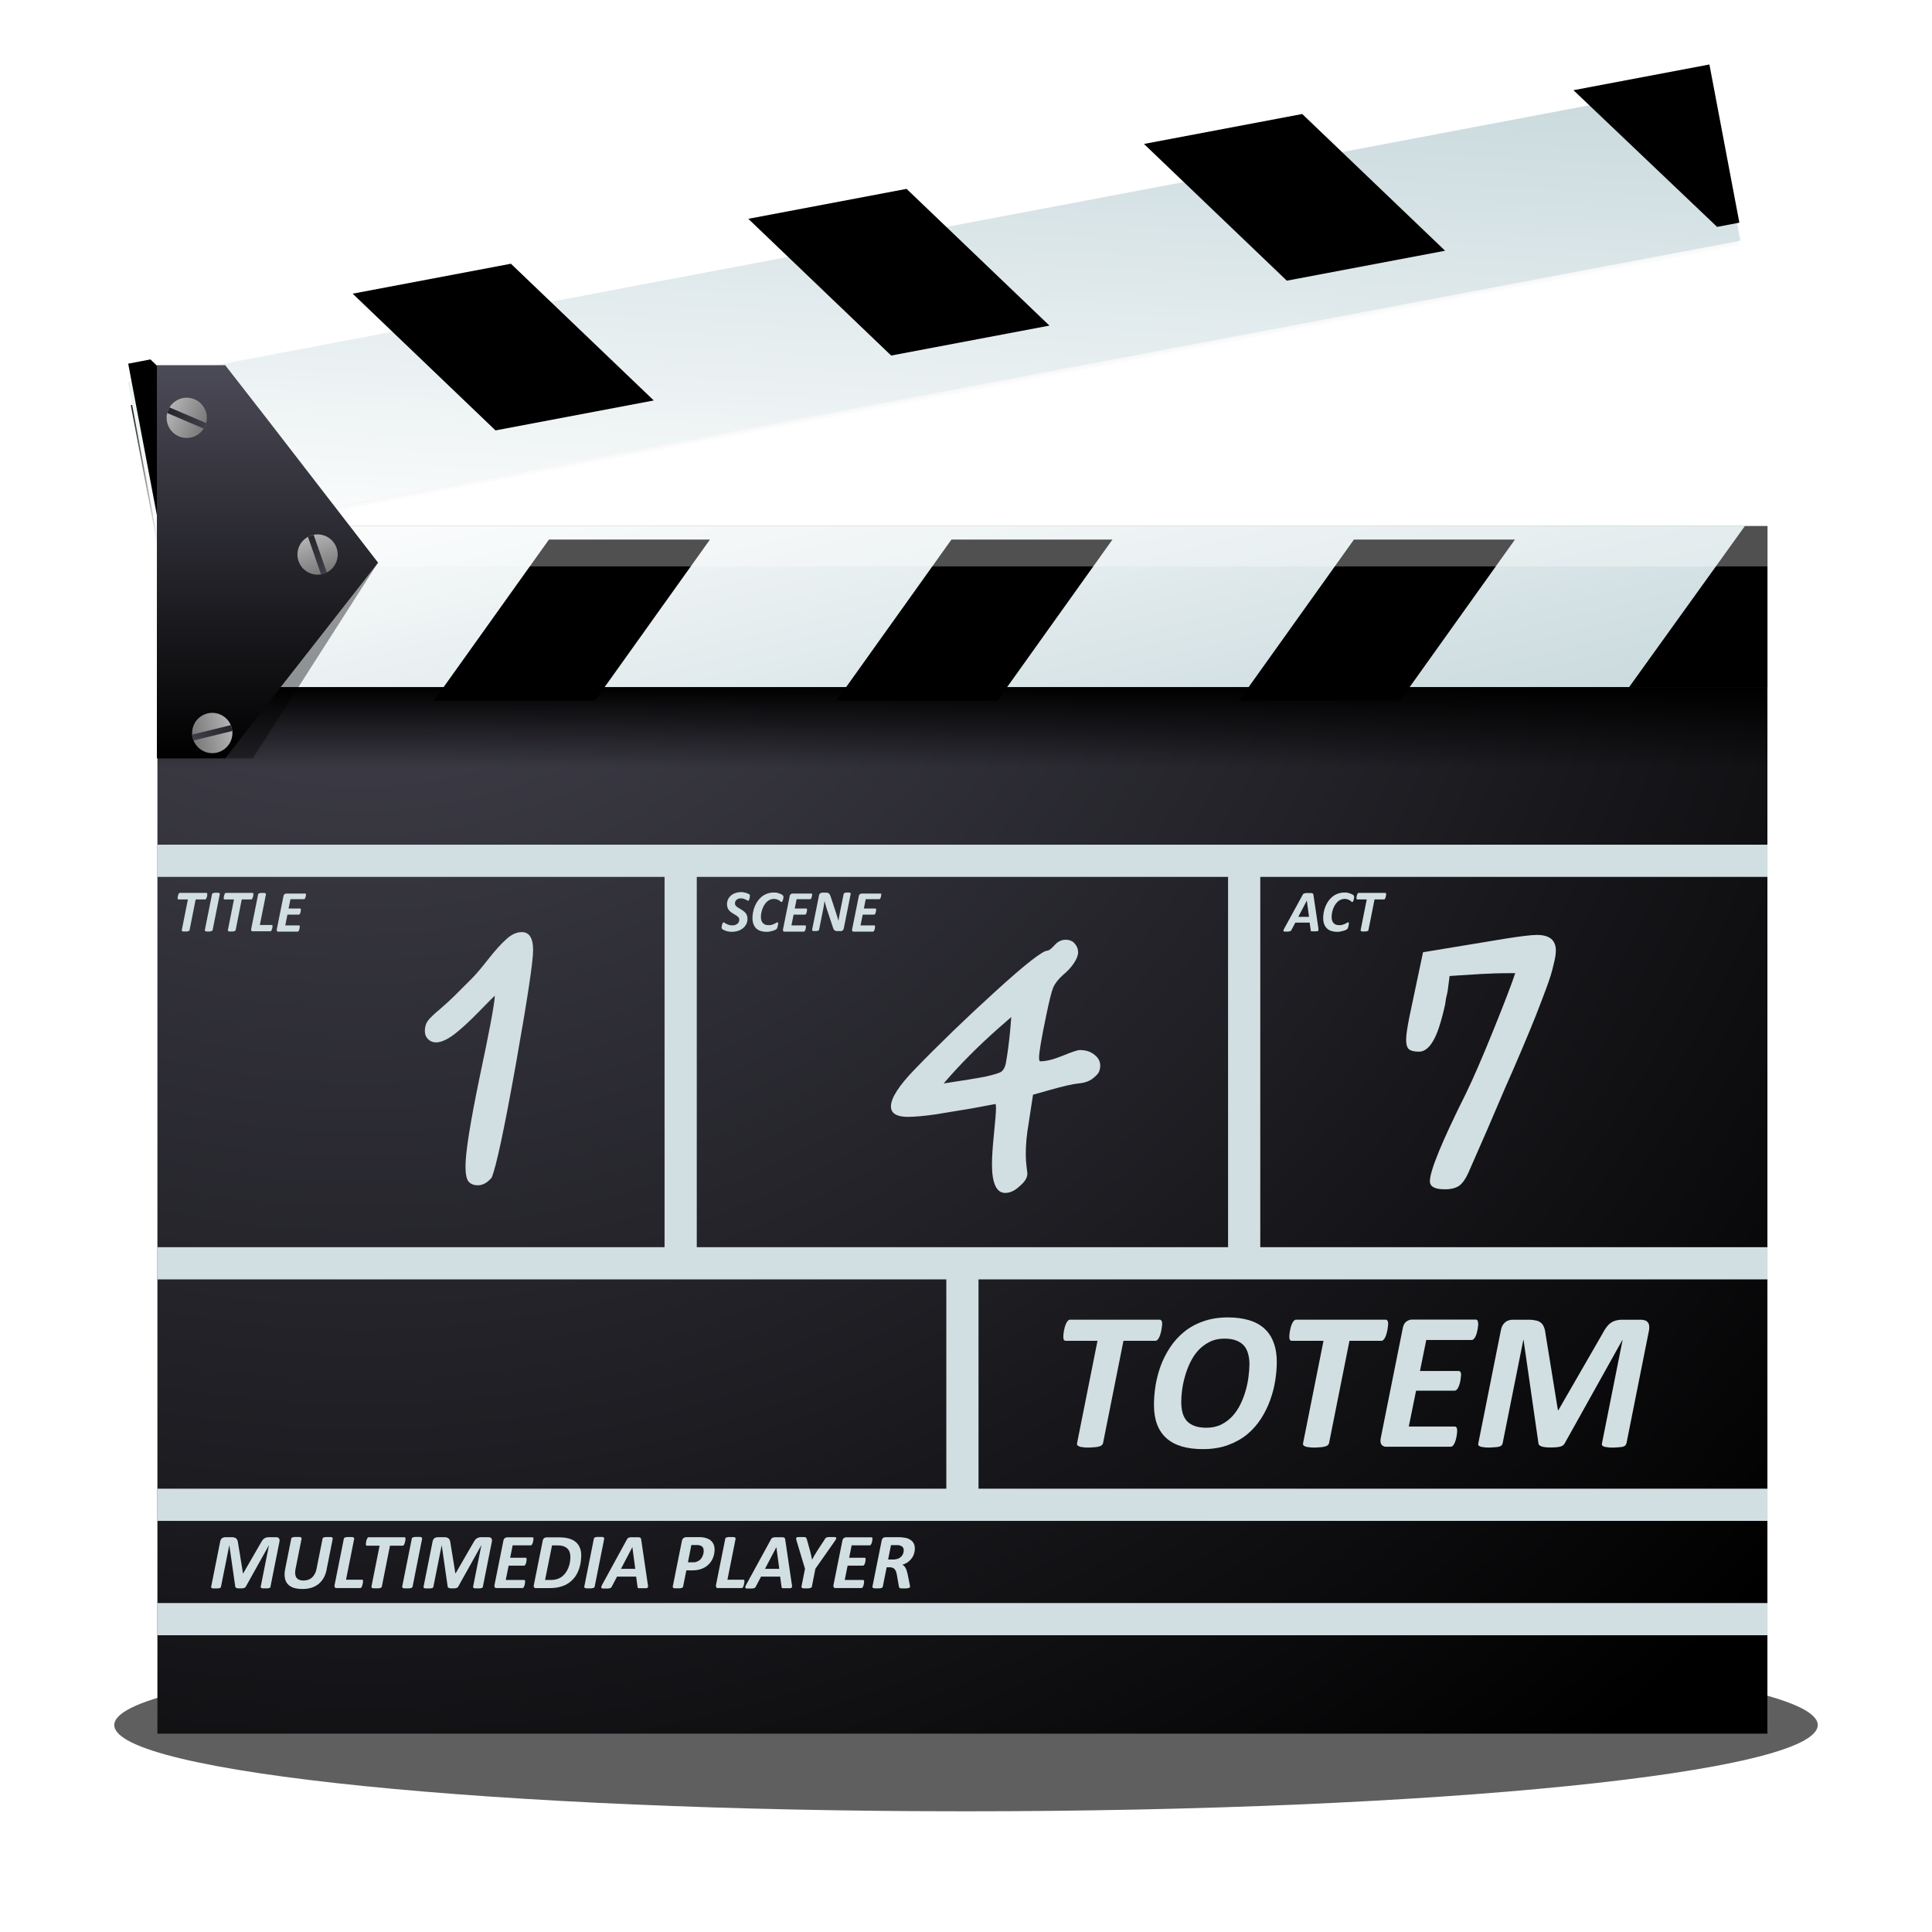 <?xml version="1.0" encoding="UTF-8" standalone="no"?>
<!-- Created with Inkscape (http://www.inkscape.org/) -->

<svg
   xmlns:dc="http://purl.org/dc/elements/1.1/"
   xmlns:cc="http://creativecommons.org/ns#"
   xmlns:rdf="http://www.w3.org/1999/02/22-rdf-syntax-ns#"
   xmlns:svg="http://www.w3.org/2000/svg"
   xmlns="http://www.w3.org/2000/svg"
   xmlns:xlink="http://www.w3.org/1999/xlink"
   xmlns:sodipodi="http://sodipodi.sourceforge.net/DTD/sodipodi-0.dtd"
   xmlns:inkscape="http://www.inkscape.org/namespaces/inkscape"
   width="48"
   height="48"
   id="svg3052"
   version="1.1"
   inkscape:version="0.47pre4 r22446"
   sodipodi:docname="totem.svg"
   inkscape:export-filename="/home/andrea/Documenti/MeliaeSVG/48/apps/png/totem.png"
   inkscape:export-xdpi="240"
   inkscape:export-ydpi="240">
  <defs
     id="defs3054">
    <linearGradient
       id="linearGradient4663">
      <stop
         style="stop-color:#787878;stop-opacity:1;"
         offset="0"
         id="stop4665" />
      <stop
         style="stop-color:#b4b4b4;stop-opacity:1;"
         offset="1"
         id="stop4667" />
    </linearGradient>
    <linearGradient
       id="linearGradient4366">
      <stop
         style="stop-color:#ffffff;stop-opacity:1;"
         offset="0"
         id="stop4368" />
      <stop
         style="stop-color:#a4c0c6;stop-opacity:1;"
         offset="1"
         id="stop4370" />
    </linearGradient>
    <linearGradient
       id="linearGradient4358">
      <stop
         style="stop-color:#000000;stop-opacity:1;"
         offset="0"
         id="stop4360" />
      <stop
         style="stop-color:#000000;stop-opacity:0;"
         offset="1"
         id="stop4362" />
    </linearGradient>
    <linearGradient
       id="linearGradient4346">
      <stop
         style="stop-color:#4b4a57;stop-opacity:1;"
         offset="0"
         id="stop4348" />
      <stop
         style="stop-color:#000000;stop-opacity:1;"
         offset="1"
         id="stop4350" />
    </linearGradient>
    <inkscape:perspective
       sodipodi:type="inkscape:persp3d"
       inkscape:vp_x="0 : 526.18109 : 1"
       inkscape:vp_y="0 : 1000 : 0"
       inkscape:vp_z="744.09448 : 526.18109 : 1"
       inkscape:persp3d-origin="372.04724 : 350.78739 : 1"
       id="perspective3060" />
    <radialGradient
       inkscape:collect="always"
       xlink:href="#linearGradient4346"
       id="radialGradient4352"
       cx="9.554"
       cy="1011.688"
       fx="9.554"
       fy="1011.688"
       r="19.911"
       gradientTransform="matrix(1.6412741e-7,2.278,-2.378,1.9026356e-7,2414.937,992.112)"
       gradientUnits="userSpaceOnUse" />
    <linearGradient
       inkscape:collect="always"
       xlink:href="#linearGradient4358"
       id="linearGradient4364"
       x1="7.576"
       y1="1010.082"
       x2="7.576"
       y2="1012.085"
       gradientUnits="userSpaceOnUse"
       gradientTransform="translate(10.926,12.03)" />
    <linearGradient
       inkscape:collect="always"
       xlink:href="#linearGradient4366"
       id="linearGradient4372"
       x1="24.107"
       y1="1010.662"
       x2="29.586"
       y2="1032.886"
       gradientUnits="userSpaceOnUse"
       gradientTransform="translate(0,2)" />
    <linearGradient
       inkscape:collect="always"
       xlink:href="#linearGradient4358"
       id="linearGradient4564"
       gradientUnits="userSpaceOnUse"
       gradientTransform="matrix(0.983,-0.186,-0.186,-0.983,189.062,2018.198)"
       x1="21.961"
       y1="1020.112"
       x2="21.961"
       y2="1016.108" />
    <filter
       inkscape:collect="always"
       id="filter4568"
       x="-0.033"
       width="1.066"
       y="-0.326"
       height="1.653">
      <feGaussianBlur
         inkscape:collect="always"
         stdDeviation="0.583"
         id="feGaussianBlur4570" />
    </filter>
    <linearGradient
       inkscape:collect="always"
       xlink:href="#linearGradient4366"
       id="linearGradient4619"
       gradientUnits="userSpaceOnUse"
       gradientTransform="translate(-189.332,-2017.137)"
       x1="24.107"
       y1="1010.662"
       x2="29.586"
       y2="1032.886" />
    <linearGradient
       inkscape:collect="always"
       xlink:href="#linearGradient4346"
       id="linearGradient4655"
       x1="6.841"
       y1="1014.112"
       x2="6.841"
       y2="1022.112"
       gradientUnits="userSpaceOnUse"
       gradientTransform="matrix(1,0,0,1.221,0,-224.089)" />
    <linearGradient
       inkscape:collect="always"
       xlink:href="#linearGradient4663"
       id="linearGradient3644"
       gradientUnits="userSpaceOnUse"
       x1="4.777"
       y1="16.951"
       x2="5.714"
       y2="16.951" />
    <linearGradient
       inkscape:collect="always"
       xlink:href="#linearGradient4346"
       id="linearGradient3646"
       gradientUnits="userSpaceOnUse"
       x1="4.213"
       y1="1021.306"
       x2="7.147"
       y2="1021.306" />
    <linearGradient
       inkscape:collect="always"
       xlink:href="#linearGradient4663"
       id="linearGradient3654"
       gradientUnits="userSpaceOnUse"
       x1="4.777"
       y1="16.951"
       x2="5.714"
       y2="16.951" />
    <linearGradient
       inkscape:collect="always"
       xlink:href="#linearGradient4346"
       id="linearGradient3656"
       gradientUnits="userSpaceOnUse"
       x1="4.213"
       y1="1021.306"
       x2="7.147"
       y2="1021.306" />
    <linearGradient
       inkscape:collect="always"
       xlink:href="#linearGradient4663"
       id="linearGradient3664"
       gradientUnits="userSpaceOnUse"
       x1="4.777"
       y1="16.951"
       x2="5.714"
       y2="16.951" />
    <linearGradient
       inkscape:collect="always"
       xlink:href="#linearGradient4346"
       id="linearGradient3666"
       gradientUnits="userSpaceOnUse"
       x1="4.213"
       y1="1021.306"
       x2="7.147"
       y2="1021.306" />
    <filter
       inkscape:collect="always"
       id="filter3676"
       x="-0.09"
       width="1.181"
       y="-0.102"
       height="1.205">
      <feGaussianBlur
         inkscape:collect="always"
         stdDeviation="0.207"
         id="feGaussianBlur3678" />
    </filter>
    <radialGradient
       inkscape:collect="always"
       xlink:href="#linearGradient4346"
       id="radialGradient3894"
       gradientUnits="userSpaceOnUse"
       gradientTransform="matrix(1.6412741e-7,2.278,-2.378,1.9026356e-7,2414.937,992.112)"
       cx="9.554"
       cy="1011.688"
       fx="9.554"
       fy="1011.688"
       r="19.911" />
    <linearGradient
       inkscape:collect="always"
       xlink:href="#linearGradient4366"
       id="linearGradient3896"
       gradientUnits="userSpaceOnUse"
       gradientTransform="translate(0,2)"
       x1="24.107"
       y1="1010.662"
       x2="29.586"
       y2="1032.886" />
    <linearGradient
       inkscape:collect="always"
       xlink:href="#linearGradient4358"
       id="linearGradient3898"
       gradientUnits="userSpaceOnUse"
       gradientTransform="translate(10.926,12.03)"
       x1="7.576"
       y1="1010.082"
       x2="7.576"
       y2="1012.085" />
    <linearGradient
       inkscape:collect="always"
       xlink:href="#linearGradient4358"
       id="linearGradient3900"
       gradientUnits="userSpaceOnUse"
       gradientTransform="matrix(0.983,-0.186,-0.186,-0.983,189.062,2018.198)"
       x1="21.961"
       y1="1020.112"
       x2="21.961"
       y2="1016.108" />
    <linearGradient
       inkscape:collect="always"
       xlink:href="#linearGradient4366"
       id="linearGradient3902"
       gradientUnits="userSpaceOnUse"
       gradientTransform="translate(-189.332,-2017.137)"
       x1="24.107"
       y1="1010.662"
       x2="29.586"
       y2="1032.886" />
    <linearGradient
       inkscape:collect="always"
       xlink:href="#linearGradient4346"
       id="linearGradient3904"
       gradientUnits="userSpaceOnUse"
       gradientTransform="matrix(1,0,0,1.221,0,-224.089)"
       x1="6.841"
       y1="1014.112"
       x2="6.841"
       y2="1022.112" />
    <linearGradient
       inkscape:collect="always"
       xlink:href="#linearGradient4663"
       id="linearGradient3906"
       gradientUnits="userSpaceOnUse"
       x1="4.777"
       y1="16.951"
       x2="5.714"
       y2="16.951" />
    <linearGradient
       inkscape:collect="always"
       xlink:href="#linearGradient4346"
       id="linearGradient3908"
       gradientUnits="userSpaceOnUse"
       x1="4.213"
       y1="1021.306"
       x2="7.147"
       y2="1021.306" />
    <linearGradient
       inkscape:collect="always"
       xlink:href="#linearGradient4663"
       id="linearGradient3910"
       gradientUnits="userSpaceOnUse"
       x1="4.777"
       y1="16.951"
       x2="5.714"
       y2="16.951" />
    <linearGradient
       inkscape:collect="always"
       xlink:href="#linearGradient4346"
       id="linearGradient3912"
       gradientUnits="userSpaceOnUse"
       x1="4.213"
       y1="1021.306"
       x2="7.147"
       y2="1021.306" />
    <linearGradient
       inkscape:collect="always"
       xlink:href="#linearGradient4663"
       id="linearGradient3914"
       gradientUnits="userSpaceOnUse"
       x1="4.777"
       y1="16.951"
       x2="5.714"
       y2="16.951" />
    <linearGradient
       inkscape:collect="always"
       xlink:href="#linearGradient4346"
       id="linearGradient3916"
       gradientUnits="userSpaceOnUse"
       x1="4.213"
       y1="1021.306"
       x2="7.147"
       y2="1021.306" />
  </defs>
  <sodipodi:namedview
     id="base"
     pagecolor="#ffffff"
     bordercolor="#666666"
     borderopacity="1.0"
     inkscape:pageopacity="0.0"
     inkscape:pageshadow="2"
     inkscape:zoom="5.6568543"
     inkscape:cx="16.733547"
     inkscape:cy="7.8270636"
     inkscape:document-units="px"
     inkscape:current-layer="layer1"
     showgrid="false"
     inkscape:window-width="1280"
     inkscape:window-height="714"
     inkscape:window-x="0"
     inkscape:window-y="25"
     inkscape:window-maximized="1" />
  <g
     inkscape:label="Livello 1"
     inkscape:groupmode="layer"
     id="layer1"
     transform="translate(0,-1004.362)">
    <g
       id="g3812"
       transform="translate(-0.196,-0.678)">
      <path
         id="path4566"
         d="m 45.357,44.786 c 0,1.183 -9.474,2.143 -21.161,2.143 -11.687,0 -21.161,-0.959 -21.161,-2.143 0,-1.183 9.474,-2.143 21.161,-2.143 11.687,0 21.161,0.959 21.161,2.143 z"
         style="fill:#333333;fill-opacity:0.784;stroke:none;filter:url(#filter4568)"
         transform="translate(0,1003.112)" />
      <path
         id="rect3062"
         d="m 4.107,1018.112 40,0 0,30 -40,0 0,-30 z"
         style="fill:url(#radialGradient3894);fill-opacity:1;stroke:none" />
      <path
         id="rect4354"
         d="m 4.107,1018.112 40,0 0,4 -40,0 0,-4 z"
         style="fill:url(#linearGradient3896);fill-opacity:1;stroke:none" />
      <path
         id="rect4356"
         d="m 4.107,1022.112 40,0 0,2 -40,0 0,-2 z"
         style="fill:url(#linearGradient3898);fill-opacity:1;stroke:none" />
      <path
         id="rect4374"
         d="m 750.759,1251.162 4,0 0,4.916 -4,0 0,-4.916 z"
         style="fill:#000000;fill-opacity:1;stroke:none"
         transform="matrix(1,0,-0.581,0.814,0,0)" />
      <path
         id="rect4395"
         d="m 760.759,1251.162 4,0 0,4.916 -4,0 0,-4.916 z"
         style="fill:#000000;fill-opacity:1;stroke:none"
         transform="matrix(1,0,-0.581,0.814,0,0)" />
      <path
         id="rect4397"
         d="m 43.545,1018.112 -2.875,4 3.438,0 0,-4 -0.562,0 z"
         style="fill:#000000;fill-opacity:1;stroke:none" />
      <path
         id="rect4399"
         d="m 740.759,1251.162 4,0 0,4.916 -4,0 0,-4.916 z"
         style="fill:#000000;fill-opacity:1;stroke:none"
         transform="matrix(1,0,-0.581,0.814,0,0)" />
      <path
         id="rect4401"
         d="m 4.125,1018.112 0,4 0.562,0 2.844,-4 -3.406,0 z"
         style="fill:#000000;fill-opacity:1;stroke:none" />
      <path
         id="rect4456"
         d="m 4.107,1018.112 40,0 0,1 -40,0 0,-1 z"
         style="fill:#ffffff;fill-opacity:0.314;stroke:none" />
      <path
         id="rect4544"
         d="m 4.189,1019.037 39.303,-7.436 -0.744,-3.93 -39.303,7.436 0.744,3.93 z"
         style="fill:url(#linearGradient3900);fill-opacity:1;stroke:none" />
      <path
         id="rect4458"
         d="m -185.225,-1001.024 40,0 0,4 -40,0 0,-4 z"
         style="fill:url(#linearGradient3902);fill-opacity:1;stroke:none"
         transform="matrix(0.983,-0.186,-0.186,-0.983,0,0)" />
      <path
         id="rect4460"
         d="m -880.814,-1230.162 4,0 0,4.916 -4,0 0,-4.916 z"
         style="fill:#000000;fill-opacity:1;stroke:none"
         transform="matrix(0.983,-0.186,-0.722,-0.691,0,0)" />
      <path
         id="rect4462"
         d="m -870.814,-1230.162 4,0 0,4.916 -4,0 0,-4.916 z"
         style="fill:#000000;fill-opacity:1;stroke:none"
         transform="matrix(0.983,-0.186,-0.722,-0.691,0,0)" />
      <path
         style="fill:#000000;fill-opacity:1;stroke:none"
         d="m 42.857,1010.677 -3.569,-3.396 3.378,-0.639 0.744,3.93 -0.553,0.105 z"
         id="path4464" />
      <path
         id="rect4466"
         d="m -890.814,-1230.162 4,0 0,4.916 -4,0 0,-4.916 z"
         style="fill:#000000;fill-opacity:1;stroke:none"
         transform="matrix(0.983,-0.186,-0.722,-0.691,0,0)" />
      <path
         style="fill:#000000;fill-opacity:1;stroke:none"
         d="m 4.125,1018.005 -0.744,-3.93 0.553,-0.105 3.538,3.402 -3.347,0.633 z"
         id="path4468" />
      <path
         id="rect4593"
         d="m 4.107,1026.026 40,0 0,0.8 -40,0 0,-0.8 z"
         style="fill:#d1dfe2;fill-opacity:1;stroke:none" />
      <path
         id="rect4595"
         d="m 4.107,1036.026 40,0 0,0.8 -40,0 0,-0.8 z"
         style="fill:#d1dfe2;fill-opacity:1;stroke:none" />
      <path
         id="rect4597"
         d="m 4.107,1042.026 40,0 0,0.8 -40,0 0,-0.8 z"
         style="fill:#d1dfe2;fill-opacity:1;stroke:none" />
      <path
         id="rect4599"
         d="m 4.107,1044.867 40,0 0,0.8 -40,0 0,-0.8 z"
         style="fill:#d1dfe2;fill-opacity:1;stroke:none" />
      <path
         id="rect4601"
         d="m -1036.427,16.707 10.179,0 0,0.8 -10.179,0 0,-0.8 z"
         style="fill:#d1dfe2;fill-opacity:1;stroke:none"
         transform="matrix(0,-1,1,0,0,0)" />
      <path
         id="rect4603"
         d="m -1036.427,30.707 10.179,0 0,0.8 -10.179,0 0,-0.8 z"
         style="fill:#d1dfe2;fill-opacity:1;stroke:none"
         transform="matrix(0,-1,1,0,0,0)" />
      <path
         id="rect4611"
         d="m -1042.507,23.707 6.161,0 0,0.8 -6.161,0 0,-0.8 z"
         style="fill:#d1dfe2;fill-opacity:1;stroke:none"
         transform="matrix(0,-1,1,0,0,0)" />
      <path
         sodipodi:nodetypes="ccccc"
         style="fill:#000000;fill-opacity:0.392;stroke:none;filter:url(#filter3676)"
         d="m 4.094,1019.018 0,4.862 2.384,0 3.11,-4.862 -5.495,0 z"
         id="path3674" />
      <path
         id="path4641"
         d="m 4.094,1014.112 0,4.906 0,4.862 1.697,0 1.051,-1.35 2.747,-3.511 -2.747,-3.556 -1.051,-1.35 -1.697,0 z"
         style="fill:url(#linearGradient3904);fill-opacity:1;stroke:none" />
      <g
         transform="matrix(0.972,-0.237,0.237,0.972,-241.604,31.761)"
         id="g3640">
        <path
           sodipodi:type="arc"
           style="fill:url(#linearGradient3906);fill-opacity:1;stroke:none"
           id="path4657"
           sodipodi:cx="5.2455359"
           sodipodi:cy="16.950893"
           sodipodi:rx="0.46875"
           sodipodi:ry="0.46875"
           d="m 5.714,16.951 c 0,0.259 -0.21,0.469 -0.469,0.469 -0.259,0 -0.469,-0.21 -0.469,-0.469 0,-0.259 0.21,-0.469 0.469,-0.469 0.259,0 0.469,0.21 0.469,0.469 z"
           transform="matrix(1.067,0,0,1.067,-0.429,1003.225)" />
        <path
           style="font-size:medium;font-style:normal;font-variant:normal;font-weight:normal;font-stretch:normal;text-indent:0;text-align:start;text-decoration:none;line-height:normal;letter-spacing:normal;word-spacing:normal;text-transform:none;direction:ltr;block-progression:tb;writing-mode:lr-tb;text-anchor:start;color:#000000;fill:url(#linearGradient3908);fill-opacity:1;stroke:none;stroke-width:1px;marker:none;visibility:visible;display:inline;overflow:visible;enable-background:accumulate;font-family:'A.C.M.E. Secret Agent';-inkscape-font-specification:'A.C.M.E. Secret Agent'"
           d="m 4.666,1021.231 0,0.15 1,0 0,-0.15 -1,0 z"
           id="path4671" />
      </g>
      <g
         id="g3648"
         transform="matrix(-0.919,-0.393,0.393,-0.919,-391.791,1956.037)">
        <path
           transform="matrix(1.067,0,0,1.067,-0.429,1003.225)"
           d="m 5.714,16.951 c 0,0.259 -0.21,0.469 -0.469,0.469 -0.259,0 -0.469,-0.21 -0.469,-0.469 0,-0.259 0.21,-0.469 0.469,-0.469 0.259,0 0.469,0.21 0.469,0.469 z"
           sodipodi:ry="0.46875"
           sodipodi:rx="0.46875"
           sodipodi:cy="16.950893"
           sodipodi:cx="5.2455359"
           id="path3650"
           style="fill:url(#linearGradient3910);fill-opacity:1;stroke:none"
           sodipodi:type="arc" />
        <path
           id="path3652"
           d="m 4.666,1021.231 0,0.15 1,0 0,-0.15 -1,0 z"
           style="font-size:medium;font-style:normal;font-variant:normal;font-weight:normal;font-stretch:normal;text-indent:0;text-align:start;text-decoration:none;line-height:normal;letter-spacing:normal;word-spacing:normal;text-transform:none;direction:ltr;block-progression:tb;writing-mode:lr-tb;text-anchor:start;color:#000000;fill:url(#linearGradient3912);fill-opacity:1;stroke:none;stroke-width:1px;marker:none;visibility:visible;display:inline;overflow:visible;enable-background:accumulate;font-family:'A.C.M.E. Secret Agent';-inkscape-font-specification:'A.C.M.E. Secret Agent'" />
      </g>
      <g
         transform="matrix(-0.329,-0.944,0.944,-0.329,-954.332,1359.707)"
         id="g3658">
        <path
           sodipodi:type="arc"
           style="fill:url(#linearGradient3914);fill-opacity:1;stroke:none"
           id="path3660"
           sodipodi:cx="5.2455359"
           sodipodi:cy="16.950893"
           sodipodi:rx="0.46875"
           sodipodi:ry="0.46875"
           d="m 5.714,16.951 c 0,0.259 -0.21,0.469 -0.469,0.469 -0.259,0 -0.469,-0.21 -0.469,-0.469 0,-0.259 0.21,-0.469 0.469,-0.469 0.259,0 0.469,0.21 0.469,0.469 z"
           transform="matrix(1.067,0,0,1.067,-0.429,1003.225)" />
        <path
           style="font-size:medium;font-style:normal;font-variant:normal;font-weight:normal;font-stretch:normal;text-indent:0;text-align:start;text-decoration:none;line-height:normal;letter-spacing:normal;word-spacing:normal;text-transform:none;direction:ltr;block-progression:tb;writing-mode:lr-tb;text-anchor:start;color:#000000;fill:url(#linearGradient3916);fill-opacity:1;stroke:none;stroke-width:1px;marker:none;visibility:visible;display:inline;overflow:visible;enable-background:accumulate;font-family:'A.C.M.E. Secret Agent';-inkscape-font-specification:'A.C.M.E. Secret Agent'"
           d="m 4.666,1021.231 0,0.15 1,0 0,-0.15 -1,0 z"
           id="path3662" />
      </g>
      <g
         id="text3680"
         style="font-size:5px;font-style:italic;font-variant:normal;font-weight:bold;font-stretch:normal;fill:#d1dfe2;fill-opacity:1;stroke:none;font-family:Calibri;-inkscape-font-specification:'A.C.M.E. Secret Agent Italic'">
        <path
           id="path3802"
           d="m 29.07,1037.93 c -3e-6,0.011 -0.002,0.03 -0.005,0.056 -0.002,0.024 -0.006,0.052 -0.012,0.083 -0.005,0.031 -0.012,0.063 -0.022,0.098 -0.008,0.033 -0.019,0.063 -0.032,0.09 -0.011,0.028 -0.026,0.05 -0.044,0.068 -0.016,0.018 -0.034,0.027 -0.054,0.027 l -0.793,0 -0.508,2.546 c -0.005,0.016 -0.014,0.031 -0.027,0.044 -0.013,0.013 -0.033,0.024 -0.061,0.032 -0.026,0.01 -0.06,0.015 -0.103,0.02 -0.041,0 -0.093,0.01 -0.156,0.01 -0.062,0 -0.113,0 -0.154,-0.01 -0.041,0 -0.072,-0.011 -0.095,-0.02 -0.021,-0.01 -0.036,-0.019 -0.044,-0.032 -0.006,-0.013 -0.008,-0.028 -0.005,-0.044 l 0.508,-2.546 -0.786,0 c -0.024,0 -0.042,-0.01 -0.051,-0.027 -0.008,-0.018 -0.012,-0.042 -0.012,-0.073 -1e-6,-0.013 8.13e-4,-0.032 0.002,-0.056 0.003,-0.026 0.007,-0.055 0.012,-0.085 0.006,-0.033 0.014,-0.065 0.022,-0.098 0.01,-0.034 0.021,-0.065 0.034,-0.093 0.013,-0.028 0.028,-0.05 0.044,-0.066 0.016,-0.018 0.034,-0.027 0.054,-0.027 l 2.227,0 c 0.02,0 0.034,0.01 0.044,0.027 0.011,0.018 0.017,0.043 0.017,0.076" />
        <path
           id="path3804"
           d="m 31.917,1038.885 c -3e-6,0.143 -0.013,0.296 -0.039,0.459 -0.026,0.163 -0.068,0.325 -0.127,0.486 -0.057,0.16 -0.133,0.312 -0.227,0.459 -0.094,0.146 -0.209,0.276 -0.344,0.388 -0.135,0.111 -0.294,0.199 -0.476,0.266 -0.182,0.067 -0.39,0.1 -0.623,0.1 -0.197,0 -0.371,-0.022 -0.522,-0.066 -0.15,-0.044 -0.277,-0.112 -0.381,-0.203 -0.103,-0.091 -0.181,-0.206 -0.234,-0.344 -0.052,-0.138 -0.078,-0.301 -0.078,-0.488 0,-0.153 0.013,-0.312 0.039,-0.479 0.028,-0.168 0.071,-0.331 0.129,-0.491 0.06,-0.161 0.138,-0.314 0.234,-0.459 0.096,-0.145 0.212,-0.273 0.347,-0.383 0.135,-0.111 0.293,-0.198 0.474,-0.261 0.181,-0.065 0.386,-0.098 0.615,-0.098 0.197,0 0.37,0.023 0.52,0.068 0.151,0.044 0.278,0.112 0.381,0.205 0.103,0.091 0.18,0.207 0.232,0.347 0.054,0.14 0.081,0.304 0.081,0.493 m -0.679,0.061 c -3e-6,-0.099 -0.011,-0.189 -0.034,-0.269 -0.021,-0.081 -0.056,-0.15 -0.105,-0.205 -0.049,-0.055 -0.113,-0.098 -0.193,-0.127 -0.078,-0.031 -0.174,-0.046 -0.288,-0.046 -0.142,0 -0.266,0.028 -0.374,0.083 -0.107,0.054 -0.201,0.124 -0.281,0.212 -0.08,0.088 -0.146,0.189 -0.2,0.303 -0.054,0.112 -0.097,0.227 -0.129,0.344 -0.033,0.116 -0.056,0.229 -0.071,0.339 -0.013,0.111 -0.02,0.208 -0.02,0.291 -1e-6,0.101 0.011,0.191 0.032,0.271 0.023,0.08 0.059,0.147 0.107,0.203 0.05,0.054 0.115,0.095 0.193,0.124 0.08,0.029 0.177,0.044 0.293,0.044 0.14,1e-4 0.264,-0.027 0.371,-0.081 0.107,-0.054 0.2,-0.124 0.278,-0.21 0.08,-0.088 0.146,-0.188 0.2,-0.3 0.054,-0.112 0.097,-0.226 0.129,-0.342 0.033,-0.116 0.055,-0.229 0.068,-0.339 0.015,-0.111 0.022,-0.209 0.022,-0.295" />
        <path
           id="path3806"
           d="m 34.685,1037.93 c -3e-6,0.011 -0.002,0.03 -0.005,0.056 -0.002,0.024 -0.006,0.052 -0.012,0.083 -0.005,0.031 -0.012,0.063 -0.022,0.098 -0.008,0.033 -0.019,0.063 -0.032,0.09 -0.011,0.028 -0.026,0.05 -0.044,0.068 -0.016,0.018 -0.034,0.027 -0.054,0.027 l -0.793,0 -0.508,2.546 c -0.005,0.016 -0.014,0.031 -0.027,0.044 -0.013,0.013 -0.033,0.024 -0.061,0.032 -0.026,0.01 -0.06,0.015 -0.103,0.02 -0.041,0 -0.093,0.01 -0.156,0.01 -0.062,0 -0.113,0 -0.154,-0.01 -0.041,0 -0.072,-0.011 -0.095,-0.02 -0.021,-0.01 -0.036,-0.019 -0.044,-0.032 -0.006,-0.013 -0.008,-0.028 -0.005,-0.044 l 0.508,-2.546 -0.786,0 c -0.024,0 -0.042,-0.01 -0.051,-0.027 -0.008,-0.018 -0.012,-0.042 -0.012,-0.073 0,-0.013 8.13e-4,-0.032 0.002,-0.056 0.003,-0.026 0.007,-0.055 0.012,-0.085 0.006,-0.033 0.014,-0.065 0.022,-0.098 0.01,-0.034 0.021,-0.065 0.034,-0.093 0.013,-0.028 0.028,-0.05 0.044,-0.066 0.016,-0.018 0.034,-0.027 0.054,-0.027 l 2.227,0 c 0.02,0 0.034,0.01 0.044,0.027 0.011,0.018 0.017,0.043 0.017,0.076" />
        <path
           id="path3808"
           d="m 36.924,1037.921 c -2e-6,0.01 -0.002,0.027 -0.005,0.051 -0.002,0.024 -0.005,0.052 -0.01,0.083 -0.005,0.029 -0.011,0.06 -0.02,0.093 -0.008,0.033 -0.019,0.063 -0.032,0.09 -0.011,0.026 -0.026,0.048 -0.044,0.066 -0.016,0.018 -0.034,0.027 -0.054,0.027 l -1.128,0 -0.156,0.771 0.957,0 c 0.023,0 0.039,0.01 0.049,0.024 0.01,0.016 0.015,0.039 0.015,0.068 -2e-6,0.011 -0.002,0.029 -0.005,0.054 -0.002,0.023 -0.005,0.05 -0.01,0.081 -0.005,0.029 -0.011,0.059 -0.02,0.09 -0.008,0.031 -0.019,0.059 -0.032,0.085 -0.011,0.026 -0.025,0.047 -0.042,0.063 -0.016,0.016 -0.034,0.024 -0.054,0.024 l -0.955,0 -0.181,0.891 1.143,0 c 0.02,0 0.034,0.01 0.044,0.027 0.01,0.016 0.015,0.041 0.015,0.073 -2e-6,0.011 -8.16e-4,0.029 -0.002,0.054 -0.002,0.024 -0.006,0.052 -0.012,0.083 -0.005,0.029 -0.011,0.059 -0.02,0.09 -0.008,0.031 -0.019,0.06 -0.032,0.088 -0.011,0.026 -0.025,0.047 -0.042,0.063 -0.016,0.016 -0.035,0.024 -0.056,0.024 l -1.587,0 c -0.026,0 -0.05,0 -0.071,-0.01 -0.021,-0.01 -0.039,-0.02 -0.054,-0.037 -0.013,-0.018 -0.022,-0.039 -0.027,-0.063 -0.005,-0.026 -0.004,-0.057 0.002,-0.093 l 0.552,-2.754 c 0.015,-0.072 0.044,-0.123 0.088,-0.154 0.044,-0.033 0.093,-0.049 0.146,-0.049 l 1.572,0 c 0.042,0 0.063,0.031 0.063,0.093" />
        <path
           id="path3810"
           d="m 40.603,1040.902 c -0.005,0.016 -0.012,0.031 -0.022,0.044 -0.01,0.013 -0.027,0.024 -0.051,0.032 -0.023,0.01 -0.055,0.014 -0.095,0.017 -0.041,0 -0.091,0.01 -0.151,0.01 -0.063,0 -0.115,0 -0.154,-0.01 -0.039,0 -0.069,-0.01 -0.09,-0.017 -0.021,-0.01 -0.035,-0.019 -0.042,-0.032 -0.005,-0.013 -0.006,-0.028 -0.002,-0.044 l 0.513,-2.571 -0.005,0 -1.433,2.568 c -0.02,0.041 -0.058,0.068 -0.115,0.083 -0.055,0.013 -0.134,0.02 -0.237,0.02 -0.106,0 -0.182,-0.01 -0.229,-0.027 -0.046,-0.02 -0.069,-0.043 -0.071,-0.071 l -0.371,-2.576 -0.005,0 -0.515,2.573 c -0.003,0.016 -0.011,0.031 -0.022,0.044 -0.01,0.013 -0.027,0.024 -0.051,0.032 -0.023,0.01 -0.055,0.014 -0.095,0.017 -0.039,0 -0.09,0.01 -0.151,0.01 -0.062,0 -0.112,0 -0.151,-0.01 -0.039,0 -0.069,-0.01 -0.09,-0.017 -0.021,-0.01 -0.035,-0.019 -0.042,-0.032 -0.006,-0.013 -0.007,-0.028 -0.002,-0.044 l 0.562,-2.815 c 0.008,-0.041 0.02,-0.077 0.037,-0.11 0.018,-0.032 0.039,-0.059 0.063,-0.08 0.026,-0.023 0.055,-0.04 0.088,-0.051 0.033,-0.011 0.068,-0.017 0.105,-0.017 l 0.4,0 c 0.072,0 0.133,0.01 0.183,0.02 0.05,0.011 0.092,0.032 0.125,0.061 0.033,0.029 0.057,0.068 0.073,0.115 0.018,0.047 0.03,0.104 0.037,0.171 l 0.305,1.88 0.012,0 1.084,-1.88 c 0.033,-0.063 0.065,-0.118 0.098,-0.164 0.033,-0.047 0.068,-0.085 0.107,-0.115 0.041,-0.031 0.085,-0.053 0.134,-0.066 0.049,-0.015 0.107,-0.022 0.173,-0.022 l 0.454,0 c 0.041,0 0.076,0.01 0.105,0.017 0.029,0.011 0.052,0.028 0.068,0.051 0.018,0.021 0.028,0.048 0.032,0.08 0.005,0.031 0.004,0.067 -0.002,0.107 l -0.562,2.817" />
      </g>
      <g
         id="text3684"
         style="font-size:1.5px;font-style:italic;font-variant:normal;font-weight:bold;font-stretch:normal;fill:#d1dfe2;fill-opacity:1;stroke:none;font-family:Calibri;-inkscape-font-specification:'A.C.M.E. Secret Agent Italic'">
        <path
           id="path3791"
           d="m 5.346,1027.258 c -9e-7,0 -4.892e-4,0.01 -0.001,0.017 -4.891e-4,0.01 -0.002,0.016 -0.004,0.025 -0.001,0.01 -0.004,0.019 -0.007,0.029 -0.002,0.01 -0.006,0.019 -0.01,0.027 -0.003,0.01 -0.008,0.015 -0.013,0.02 -0.005,0.01 -0.01,0.01 -0.016,0.01 l -0.238,0 -0.152,0.764 c -0.001,0 -0.004,0.01 -0.008,0.013 -0.004,0 -0.01,0.01 -0.018,0.01 -0.008,0 -0.018,0 -0.031,0.01 -0.012,0 -0.028,0 -0.047,0 -0.019,0 -0.034,-8e-4 -0.046,0 -0.012,0 -0.022,0 -0.029,-0.01 -0.006,0 -0.011,-0.01 -0.013,-0.01 -0.002,0 -0.002,-0.01 -0.001,-0.013 l 0.152,-0.764 -0.236,0 c -0.007,0 -0.012,0 -0.015,-0.01 -0.002,-0.01 -0.004,-0.013 -0.004,-0.022 -1e-7,0 2.44e-4,-0.01 7.324e-4,-0.017 9.764e-4,-0.01 0.002,-0.016 0.004,-0.026 0.002,-0.01 0.004,-0.019 0.007,-0.029 0.003,-0.01 0.006,-0.02 0.01,-0.028 0.004,-0.01 0.008,-0.015 0.013,-0.02 0.005,-0.01 0.01,-0.01 0.016,-0.01 l 0.668,0 c 0.006,0 0.01,0 0.013,0.01 0.003,0.01 0.005,0.013 0.005,0.023" />
        <path
           id="path3793"
           d="m 5.478,1028.149 c -9.768e-4,0 -0.003,0.01 -0.007,0.013 -0.004,0 -0.01,0.01 -0.018,0.01 -0.008,0 -0.018,0 -0.031,0.01 -0.013,0 -0.028,0 -0.047,0 -0.019,0 -0.035,-8e-4 -0.047,0 -0.012,-10e-4 -0.021,0 -0.028,-0.01 -0.007,0 -0.011,-0.01 -0.014,-0.01 -0.002,0 -0.003,-0.01 -0.001,-0.013 l 0.179,-0.896 c 4.88e-4,0 0.003,-0.01 0.007,-0.013 0.004,0 0.01,-0.01 0.018,-0.01 0.008,0 0.019,0 0.031,-0.01 0.013,0 0.028,0 0.047,0 0.019,0 0.034,8e-4 0.045,0 0.012,0 0.022,0 0.029,0.01 0.007,0 0.012,0.01 0.014,0.01 0.002,0 0.003,0.01 0.002,0.013 l -0.179,0.896" />
        <path
           id="path3795"
           d="m 6.491,1027.258 c -9e-7,0 -4.891e-4,0.01 -0.001,0.017 -4.891e-4,0.01 -0.002,0.016 -0.004,0.025 -0.001,0.01 -0.004,0.019 -0.007,0.029 -0.002,0.01 -0.006,0.019 -0.01,0.027 -0.003,0.01 -0.008,0.015 -0.013,0.02 -0.005,0.01 -0.01,0.01 -0.016,0.01 l -0.238,0 -0.152,0.764 c -0.001,0 -0.004,0.01 -0.008,0.013 -0.004,0 -0.01,0.01 -0.018,0.01 -0.008,0 -0.018,0 -0.031,0.01 -0.012,0 -0.028,0 -0.047,0 -0.019,0 -0.034,-8e-4 -0.046,0 -0.012,0 -0.022,0 -0.029,-0.01 -0.006,0 -0.011,-0.01 -0.013,-0.01 -0.002,0 -0.002,-0.01 -0.001,-0.013 l 0.152,-0.764 -0.236,0 c -0.007,0 -0.012,0 -0.015,-0.01 -0.002,-0.01 -0.004,-0.013 -0.004,-0.022 -1e-7,0 2.44e-4,-0.01 7.324e-4,-0.017 9.764e-4,-0.01 0.002,-0.016 0.004,-0.026 0.002,-0.01 0.004,-0.019 0.007,-0.029 0.003,-0.01 0.006,-0.02 0.01,-0.028 0.004,-0.01 0.008,-0.015 0.013,-0.02 0.005,-0.01 0.01,-0.01 0.016,-0.01 l 0.668,0 c 0.006,0 0.01,0 0.013,0.01 0.003,0.01 0.005,0.013 0.005,0.023" />
        <path
           id="path3797"
           d="m 6.967,1028.045 c -6e-7,0 -4.889e-4,0.01 -0.001,0.017 -4.888e-4,0.01 -0.002,0.016 -0.004,0.026 -0.001,0.01 -0.004,0.02 -0.007,0.03 -0.002,0.01 -0.006,0.02 -0.01,0.028 -0.003,0.01 -0.008,0.015 -0.012,0.021 -0.005,0.01 -0.01,0.01 -0.017,0.01 l -0.434,0 c -0.008,0 -0.015,-10e-4 -0.022,0 -0.006,0 -0.012,-0.01 -0.016,-0.011 -0.004,-0.01 -0.007,-0.012 -0.008,-0.019 -0.001,-0.01 -0.001,-0.017 7.324e-4,-0.028 l 0.173,-0.861 c 4.881e-4,0 0.003,-0.01 0.007,-0.013 0.004,0 0.01,-0.01 0.018,-0.01 0.008,0 0.019,0 0.031,-0.01 0.013,0 0.029,0 0.048,0 0.019,0 0.034,8e-4 0.046,0 0.012,10e-4 0.022,0 0.029,0.01 0.007,0 0.011,0.01 0.013,0.01 0.002,0 0.003,0.01 0.002,0.013 l -0.152,0.763 0.299,0 c 0.007,0 0.011,0 0.014,0.01 0.003,0.01 0.004,0.013 0.004,0.021" />
        <path
           id="path3799"
           d="m 7.799,1027.255 c -7e-7,0 -4.89e-4,0.01 -0.001,0.015 -4.891e-4,0.01 -0.001,0.016 -0.003,0.025 -0.001,0.01 -0.003,0.018 -0.006,0.028 -0.002,0.01 -0.006,0.019 -0.01,0.027 -0.003,0.01 -0.008,0.014 -0.013,0.02 -0.005,0.01 -0.01,0.01 -0.016,0.01 l -0.338,0 -0.047,0.232 0.287,0 c 0.007,0 0.012,0 0.015,0.01 0.003,0 0.004,0.012 0.004,0.02 -6e-7,0 -4.889e-4,0.01 -0.001,0.016 -4.89e-4,0.01 -0.001,0.015 -0.003,0.024 -0.001,0.01 -0.003,0.018 -0.006,0.027 -0.002,0.01 -0.006,0.018 -0.01,0.026 -0.003,0.01 -0.008,0.014 -0.012,0.019 -0.005,0 -0.01,0.01 -0.016,0.01 l -0.286,0 -0.054,0.267 0.343,0 c 0.006,0 0.01,0 0.013,0.01 0.003,0 0.004,0.012 0.004,0.022 -6e-7,0 -2.447e-4,0.01 -7.324e-4,0.016 -4.889e-4,0.01 -0.002,0.016 -0.004,0.025 -0.001,0.01 -0.003,0.018 -0.006,0.027 -0.002,0.01 -0.006,0.018 -0.01,0.026 -0.003,0.01 -0.008,0.014 -0.012,0.019 -0.005,0 -0.01,0.01 -0.017,0.01 l -0.476,0 c -0.008,0 -0.015,-10e-4 -0.021,0 -0.006,0 -0.012,-0.01 -0.016,-0.011 -0.004,-0.01 -0.007,-0.012 -0.008,-0.019 -0.001,-0.01 -0.001,-0.017 7.324e-4,-0.028 l 0.166,-0.826 c 0.004,-0.022 0.013,-0.037 0.026,-0.046 0.013,-0.01 0.028,-0.015 0.044,-0.015 l 0.472,0 c 0.013,0 0.019,0.01 0.019,0.028" />
      </g>
      <g
         id="text3688"
         style="font-size:1.5px;font-style:italic;font-variant:normal;font-weight:bold;font-stretch:normal;fill:#d1dfe2;fill-opacity:1;stroke:none;font-family:Calibri;-inkscape-font-specification:'A.C.M.E. Secret Agent Italic'">
        <path
           id="path3780"
           d="m 18.827,1027.299 c -1e-6,0 -4.89e-4,0.01 -0.002,0.017 -4.89e-4,0.01 -0.002,0.015 -0.003,0.024 -0.002,0.01 -0.003,0.018 -0.006,0.027 -0.002,0.01 -0.005,0.017 -0.008,0.025 -0.003,0.01 -0.006,0.013 -0.01,0.018 -0.004,0 -0.008,0.01 -0.012,0.01 -0.007,0 -0.015,0 -0.026,-0.01 -0.01,-0.01 -0.023,-0.013 -0.038,-0.02 -0.015,-0.01 -0.032,-0.014 -0.052,-0.02 -0.02,-0.01 -0.043,-0.01 -0.068,-0.01 -0.026,0 -0.049,0 -0.067,0.011 -0.018,0.01 -0.033,0.017 -0.045,0.029 -0.012,0.012 -0.021,0.025 -0.026,0.04 -0.005,0.015 -0.008,0.029 -0.008,0.045 -10e-7,0.018 0.004,0.033 0.013,0.047 0.009,0.013 0.021,0.026 0.035,0.037 0.015,0.011 0.031,0.022 0.05,0.033 0.019,0.011 0.038,0.022 0.057,0.034 0.02,0.012 0.039,0.025 0.057,0.039 0.019,0.014 0.036,0.03 0.051,0.048 0.015,0.018 0.026,0.039 0.035,0.063 0.009,0.023 0.013,0.051 0.013,0.081 -10e-7,0.046 -0.009,0.089 -0.028,0.128 -0.019,0.039 -0.045,0.073 -0.079,0.102 -0.034,0.029 -0.075,0.052 -0.123,0.068 -0.048,0.017 -0.101,0.025 -0.16,0.025 -0.032,0 -0.061,0 -0.088,-0.01 -0.027,0 -0.051,-0.011 -0.072,-0.018 -0.021,-0.01 -0.038,-0.015 -0.052,-0.023 -0.014,-0.01 -0.025,-0.016 -0.031,-0.024 -0.007,-0.01 -0.01,-0.018 -0.01,-0.033 0,0 4.88e-4,-0.01 0.002,-0.018 9.77e-4,-0.01 0.002,-0.016 0.004,-0.025 0.002,-0.01 0.004,-0.019 0.007,-0.028 0.002,-0.01 0.005,-0.018 0.009,-0.026 0.003,-0.01 0.007,-0.014 0.011,-0.019 0.004,0 0.009,-0.01 0.014,-0.01 0.008,0 0.018,0 0.029,0.012 0.012,0.01 0.026,0.016 0.043,0.025 0.017,0.01 0.037,0.017 0.061,0.025 0.023,0.01 0.052,0.012 0.084,0.012 0.029,0 0.054,0 0.075,-0.011 0.022,-0.01 0.04,-0.017 0.055,-0.03 0.015,-0.013 0.026,-0.027 0.033,-0.044 0.008,-0.017 0.012,-0.036 0.012,-0.056 -1e-6,-0.018 -0.004,-0.034 -0.013,-0.048 -0.009,-0.014 -0.021,-0.026 -0.035,-0.037 -0.014,-0.012 -0.031,-0.023 -0.049,-0.033 -0.018,-0.01 -0.037,-0.021 -0.056,-0.033 -0.019,-0.012 -0.038,-0.024 -0.056,-0.038 -0.018,-0.014 -0.034,-0.03 -0.049,-0.048 -0.014,-0.019 -0.026,-0.04 -0.034,-0.064 -0.009,-0.024 -0.013,-0.052 -0.013,-0.083 -10e-7,-0.044 0.009,-0.084 0.026,-0.121 0.018,-0.037 0.042,-0.069 0.073,-0.095 0.031,-0.027 0.069,-0.048 0.112,-0.062 0.043,-0.015 0.091,-0.023 0.144,-0.023 0.024,0 0.048,0 0.07,0.01 0.022,0 0.042,0.01 0.06,0.014 0.018,0.01 0.033,0.011 0.046,0.018 0.013,0.01 0.021,0.013 0.026,0.017 0.005,0 0.008,0.01 0.01,0.015 0.002,0 0.004,0.011 0.004,0.019" />
        <path
           id="path3782"
           d="m 19.661,1027.319 c -1e-6,0.014 -0.002,0.032 -0.007,0.055 -0.004,0.023 -0.01,0.042 -0.018,0.056 -0.007,0.014 -0.015,0.02 -0.023,0.02 -0.006,0 -0.014,0 -0.023,-0.012 -0.009,-0.01 -0.02,-0.017 -0.034,-0.026 -0.014,-0.01 -0.032,-0.018 -0.054,-0.026 -0.022,-0.01 -0.049,-0.013 -0.082,-0.013 -0.036,0 -0.069,0.01 -0.099,0.022 -0.03,0.014 -0.056,0.033 -0.08,0.057 -0.023,0.024 -0.044,0.051 -0.062,0.081 -0.018,0.031 -0.032,0.063 -0.044,0.096 -0.011,0.033 -0.02,0.066 -0.026,0.1 -0.005,0.033 -0.008,0.063 -0.008,0.091 0,0.034 0.004,0.064 0.012,0.09 0.009,0.026 0.021,0.047 0.037,0.064 0.016,0.017 0.036,0.03 0.059,0.039 0.023,0.01 0.05,0.012 0.079,0.012 0.035,0 0.064,0 0.089,-0.011 0.025,-0.01 0.046,-0.015 0.063,-0.024 0.018,-0.01 0.032,-0.017 0.043,-0.024 0.012,-0.01 0.022,-0.011 0.031,-0.011 0.006,0 0.011,0 0.012,0.01 0.002,0 0.004,0.011 0.004,0.019 0,0 -4.89e-4,0.01 -0.002,0.015 -9.78e-4,0.01 -0.002,0.015 -0.004,0.023 -0.002,0.01 -0.003,0.018 -0.005,0.028 -0.002,0.01 -0.004,0.019 -0.007,0.028 -0.002,0.01 -0.005,0.016 -0.009,0.023 -0.003,0.01 -0.007,0.013 -0.012,0.018 -0.005,0.01 -0.016,0.013 -0.031,0.021 -0.016,0.01 -0.035,0.016 -0.057,0.023 -0.022,0.01 -0.048,0.013 -0.076,0.018 -0.028,0.01 -0.059,0.01 -0.091,0.01 -0.053,0 -0.101,-0.01 -0.144,-0.021 -0.042,-0.014 -0.079,-0.036 -0.108,-0.064 -0.03,-0.029 -0.053,-0.065 -0.069,-0.108 -0.016,-0.043 -0.024,-0.094 -0.024,-0.152 0,-0.045 0.005,-0.092 0.014,-0.141 0.009,-0.049 0.023,-0.097 0.042,-0.144 0.019,-0.047 0.043,-0.091 0.072,-0.133 0.029,-0.042 0.063,-0.079 0.102,-0.11 0.04,-0.032 0.084,-0.057 0.134,-0.075 0.05,-0.019 0.106,-0.028 0.167,-0.028 0.034,0 0.066,0 0.097,0.011 0.031,0.01 0.057,0.016 0.08,0.028 0.023,0.012 0.039,0.022 0.048,0.032 0.009,0.01 0.014,0.021 0.014,0.036" />
        <path
           id="path3784"
           d="m 20.375,1027.255 c -1e-6,0 -4.89e-4,0.01 -0.002,0.015 -4.89e-4,0.01 -0.002,0.016 -0.003,0.025 -0.002,0.01 -0.003,0.018 -0.006,0.028 -0.002,0.01 -0.006,0.019 -0.009,0.027 -0.003,0.01 -0.008,0.014 -0.013,0.02 -0.005,0.01 -0.01,0.01 -0.016,0.01 l -0.338,0 -0.047,0.232 0.287,0 c 0.007,0 0.012,0 0.015,0.01 0.003,0 0.004,0.012 0.004,0.02 0,0 -4.89e-4,0.01 -0.002,0.016 -4.89e-4,0.01 -0.002,0.015 -0.003,0.024 -0.002,0.01 -0.003,0.018 -0.006,0.027 -0.002,0.01 -0.006,0.018 -0.009,0.026 -0.003,0.01 -0.008,0.014 -0.012,0.019 -0.005,0 -0.01,0.01 -0.016,0.01 l -0.286,0 -0.054,0.267 0.343,0 c 0.006,0 0.01,0 0.013,0.01 0.003,0 0.004,0.012 0.004,0.022 -10e-7,0 -2.45e-4,0.01 -7.33e-4,0.016 -4.89e-4,0.01 -0.002,0.016 -0.004,0.025 -0.002,0.01 -0.003,0.018 -0.006,0.027 -0.002,0.01 -0.006,0.018 -0.009,0.026 -0.003,0.01 -0.008,0.014 -0.012,0.019 -0.005,0 -0.011,0.01 -0.017,0.01 l -0.476,0 c -0.008,0 -0.015,-10e-4 -0.021,0 -0.006,0 -0.012,-0.01 -0.016,-0.011 -0.004,-0.01 -0.007,-0.012 -0.008,-0.019 -0.002,-0.01 -0.001,-0.017 7.32e-4,-0.028 l 0.166,-0.826 c 0.004,-0.022 0.013,-0.037 0.026,-0.046 0.013,-0.01 0.028,-0.015 0.044,-0.015 l 0.472,0 c 0.013,0 0.019,0.01 0.019,0.028" />
        <path
           id="path3786"
           d="m 21.159,1028.107 c -0.002,0.011 -0.006,0.021 -0.012,0.03 -0.005,0.01 -0.012,0.016 -0.02,0.022 -0.007,0.01 -0.016,0.01 -0.025,0.013 -0.009,0 -0.018,0 -0.028,0 l -0.082,0 c -0.018,0 -0.032,0 -0.043,-0.01 -0.011,0 -0.021,-0.01 -0.029,-0.018 -0.008,-0.01 -0.015,-0.021 -0.021,-0.036 -0.006,-0.015 -0.013,-0.034 -0.02,-0.058 l -0.14,-0.423 c -0.011,-0.033 -0.021,-0.066 -0.03,-0.099 -0.009,-0.033 -0.017,-0.066 -0.026,-0.099 l -0.002,0 c -0.005,0.039 -0.011,0.077 -0.017,0.114 -0.006,0.037 -0.013,0.074 -0.021,0.112 l -0.097,0.484 c -9.77e-4,0 -0.003,0.01 -0.007,0.013 -0.003,0 -0.009,0.01 -0.016,0.01 -0.007,0 -0.017,0 -0.029,0.01 -0.011,0 -0.025,0 -0.042,0 -0.017,0 -0.031,-8e-4 -0.042,0 -0.011,0 -0.019,0 -0.025,-0.01 -0.006,0 -0.01,-0.01 -0.012,-0.01 -0.002,0 -0.002,-0.01 0,-0.013 l 0.171,-0.853 c 0.004,-0.023 0.014,-0.04 0.03,-0.051 0.016,-0.012 0.033,-0.018 0.053,-0.018 l 0.1,0 c 0.016,0 0.03,0 0.041,0.01 0.012,0 0.021,0.01 0.029,0.018 0.008,0.01 0.015,0.018 0.021,0.031 0.006,0.013 0.012,0.028 0.018,0.047 l 0.141,0.427 c 0.009,0.027 0.018,0.054 0.025,0.081 0.008,0.027 0.016,0.054 0.024,0.081 l 0.002,0 c 0.005,-0.035 0.011,-0.071 0.018,-0.108 0.007,-0.038 0.014,-0.074 0.021,-0.109 l 0.09,-0.447 c 9.75e-4,0 0.003,-0.01 0.007,-0.013 0.003,0 0.009,-0.01 0.015,-0.01 0.007,0 0.017,0 0.028,-0.01 0.011,0 0.025,0 0.042,0 0.017,0 0.031,7e-4 0.042,0 0.011,10e-4 0.02,0 0.026,0.01 0.006,0 0.01,0 0.012,0.01 0.002,0 0.002,0.01 0.002,0.013 l -0.171,0.855" />
        <path
           id="path3788"
           d="m 22.092,1027.255 c -1e-6,0 -4.89e-4,0.01 -0.002,0.015 -4.89e-4,0.01 -0.002,0.016 -0.003,0.025 -0.002,0.01 -0.003,0.018 -0.006,0.028 -0.002,0.01 -0.006,0.019 -0.009,0.027 -0.003,0.01 -0.008,0.014 -0.013,0.02 -0.005,0.01 -0.01,0.01 -0.016,0.01 l -0.338,0 -0.047,0.232 0.287,0 c 0.007,0 0.012,0 0.015,0.01 0.003,0 0.004,0.012 0.004,0.02 -1e-6,0 -4.89e-4,0.01 -0.002,0.016 -4.89e-4,0.01 -0.002,0.015 -0.003,0.024 -0.002,0.01 -0.003,0.018 -0.006,0.027 -0.002,0.01 -0.006,0.018 -0.009,0.026 -0.003,0.01 -0.008,0.014 -0.012,0.019 -0.005,0 -0.01,0.01 -0.016,0.01 l -0.286,0 -0.054,0.267 0.343,0 c 0.006,0 0.01,0 0.013,0.01 0.003,0 0.004,0.012 0.004,0.022 -1e-6,0 -2.45e-4,0.01 -7.33e-4,0.016 -4.89e-4,0.01 -0.002,0.016 -0.004,0.025 -0.002,0.01 -0.003,0.018 -0.006,0.027 -0.002,0.01 -0.006,0.018 -0.009,0.026 -0.003,0.01 -0.008,0.014 -0.012,0.019 -0.005,0 -0.011,0.01 -0.017,0.01 l -0.476,0 c -0.008,0 -0.015,-10e-4 -0.021,0 -0.006,0 -0.012,-0.01 -0.016,-0.011 -0.004,-0.01 -0.007,-0.012 -0.008,-0.019 -0.002,-0.01 -0.001,-0.017 7.32e-4,-0.028 l 0.166,-0.826 c 0.004,-0.022 0.013,-0.037 0.026,-0.046 0.013,-0.01 0.028,-0.015 0.044,-0.015 l 0.472,0 c 0.013,0 0.019,0.01 0.019,0.028" />
      </g>
      <g
         id="text3692"
         style="font-size:1.5px;font-style:italic;font-variant:normal;font-weight:bold;font-stretch:normal;fill:#d1dfe2;fill-opacity:1;stroke:none;font-family:Calibri;-inkscape-font-specification:'A.C.M.E. Secret Agent Italic'">
        <path
           id="path3773"
           d="m 32.95,1028.103 c 0.002,0.018 0.003,0.031 0.003,0.042 -10e-7,0.01 -0.003,0.018 -0.01,0.023 -0.006,0 -0.017,0.01 -0.032,0.01 -0.015,0 -0.036,0 -0.062,0 -0.019,0 -0.034,-5e-4 -0.045,0 -0.012,-5e-4 -0.021,0 -0.027,0 -0.006,0 -0.011,0 -0.013,-0.01 -0.002,0 -0.004,-0.01 -0.004,-0.016 l -0.026,-0.19 -0.356,0 -0.098,0.186 c -0.003,0.01 -0.007,0.013 -0.012,0.017 -0.004,0 -0.011,0.01 -0.019,0.01 -0.008,0 -0.02,0 -0.034,0.01 -0.014,10e-4 -0.031,0 -0.052,0 -0.022,0 -0.04,-8e-4 -0.052,0 -0.013,0 -0.021,0 -0.025,-0.01 -0.004,-0.01 -0.005,-0.014 -0.002,-0.024 0.003,-0.01 0.009,-0.024 0.018,-0.041 l 0.46,-0.841 c 0.005,-0.01 0.01,-0.015 0.015,-0.02 0.005,-0.01 0.012,-0.01 0.021,-0.012 0.009,0 0.021,0 0.037,-0.01 0.016,-10e-4 0.036,0 0.061,0 0.029,0 0.052,5e-4 0.068,0 0.017,5e-4 0.03,0 0.04,0.01 0.009,0 0.015,0.01 0.018,0.012 0.003,0.01 0.005,0.013 0.006,0.022 l 0.124,0.84 m -0.288,-0.695 -7.32e-4,0 -0.212,0.403 0.267,0 -0.054,-0.403" />
        <path
           id="path3775"
           d="m 33.84,1027.319 c -10e-7,0.014 -0.002,0.032 -0.007,0.055 -0.004,0.023 -0.01,0.042 -0.018,0.056 -0.007,0.014 -0.015,0.02 -0.023,0.02 -0.006,0 -0.014,0 -0.023,-0.012 -0.009,-0.01 -0.02,-0.017 -0.034,-0.026 -0.014,-0.01 -0.032,-0.018 -0.054,-0.026 -0.022,-0.01 -0.049,-0.013 -0.082,-0.013 -0.036,0 -0.069,0.01 -0.099,0.022 -0.03,0.014 -0.056,0.033 -0.08,0.057 -0.023,0.024 -0.044,0.051 -0.062,0.081 -0.018,0.031 -0.032,0.063 -0.044,0.096 -0.011,0.033 -0.02,0.066 -0.026,0.1 -0.005,0.033 -0.008,0.063 -0.008,0.091 0,0.034 0.004,0.064 0.012,0.09 0.009,0.026 0.021,0.047 0.037,0.064 0.016,0.017 0.036,0.03 0.059,0.039 0.023,0.01 0.05,0.012 0.079,0.012 0.035,0 0.064,0 0.089,-0.011 0.025,-0.01 0.046,-0.015 0.063,-0.024 0.018,-0.01 0.032,-0.017 0.043,-0.024 0.012,-0.01 0.022,-0.011 0.031,-0.011 0.006,0 0.011,0 0.012,0.01 0.002,0 0.004,0.011 0.004,0.019 0,0 -4.89e-4,0.01 -0.002,0.015 -9.78e-4,0.01 -0.002,0.015 -0.004,0.023 -0.002,0.01 -0.003,0.018 -0.005,0.028 -0.002,0.01 -0.004,0.019 -0.007,0.028 -0.002,0.01 -0.005,0.016 -0.009,0.023 -0.003,0.01 -0.007,0.013 -0.012,0.018 -0.005,0.01 -0.016,0.013 -0.031,0.021 -0.016,0.01 -0.035,0.016 -0.057,0.023 -0.022,0.01 -0.048,0.013 -0.076,0.018 -0.028,0.01 -0.059,0.01 -0.091,0.01 -0.053,0 -0.101,-0.01 -0.144,-0.021 -0.042,-0.014 -0.079,-0.036 -0.108,-0.064 -0.03,-0.029 -0.053,-0.065 -0.069,-0.108 -0.016,-0.043 -0.024,-0.094 -0.024,-0.152 0,-0.045 0.005,-0.092 0.014,-0.141 0.009,-0.049 0.023,-0.097 0.042,-0.144 0.019,-0.047 0.043,-0.091 0.072,-0.133 0.029,-0.042 0.063,-0.079 0.102,-0.11 0.04,-0.032 0.084,-0.057 0.134,-0.075 0.05,-0.019 0.106,-0.028 0.167,-0.028 0.034,0 0.066,0 0.097,0.011 0.031,0.01 0.057,0.016 0.08,0.028 0.023,0.012 0.039,0.022 0.048,0.032 0.009,0.01 0.014,0.021 0.014,0.036" />
        <path
           id="path3777"
           d="m 34.635,1027.258 c -1e-6,0 -4.89e-4,0.01 -0.002,0.017 -4.89e-4,0.01 -0.002,0.016 -0.004,0.025 -0.002,0.01 -0.004,0.019 -0.007,0.029 -0.002,0.01 -0.006,0.019 -0.009,0.027 -0.003,0.01 -0.008,0.015 -0.013,0.02 -0.005,0.01 -0.01,0.01 -0.016,0.01 l -0.238,0 -0.152,0.764 c -0.002,0 -0.004,0.01 -0.008,0.013 -0.004,0 -0.01,0.01 -0.018,0.01 -0.008,0 -0.018,0 -0.031,0.01 -0.012,0 -0.028,0 -0.047,0 -0.019,0 -0.034,-8e-4 -0.046,0 -0.012,0 -0.022,0 -0.029,-0.01 -0.006,0 -0.011,-0.01 -0.013,-0.01 -0.002,0 -0.002,-0.01 -0.002,-0.013 l 0.152,-0.764 -0.236,0 c -0.007,0 -0.012,0 -0.015,-0.01 -0.002,-0.01 -0.004,-0.013 -0.004,-0.022 0,0 2.44e-4,-0.01 7.33e-4,-0.017 9.76e-4,-0.01 0.002,-0.016 0.004,-0.026 0.002,-0.01 0.004,-0.019 0.007,-0.029 0.003,-0.01 0.006,-0.02 0.01,-0.028 0.004,-0.01 0.008,-0.015 0.013,-0.02 0.005,-0.01 0.01,-0.01 0.016,-0.01 l 0.668,0 c 0.006,0 0.01,0 0.013,0.01 0.003,0.01 0.005,0.013 0.005,0.023" />
      </g>
      <g
         id="text3696"
         style="font-size:2px;font-style:italic;font-variant:normal;font-weight:bold;font-stretch:normal;fill:#d1dfe2;fill-opacity:1;stroke:none;font-family:Calibri;-inkscape-font-specification:'A.C.M.E. Secret Agent Italic'">
        <path
           id="path3740"
           d="m 6.918,1044.461 c -0.002,0.01 -0.005,0.012 -0.009,0.018 -0.004,0.01 -0.011,0.01 -0.021,0.013 -0.009,0 -0.022,0.01 -0.038,0.01 -0.016,0 -0.036,0 -0.061,0 -0.025,0 -0.046,-10e-4 -0.062,0 -0.016,0 -0.028,0 -0.036,-0.01 -0.008,0 -0.014,-0.01 -0.017,-0.013 -0.002,-0.01 -0.002,-0.011 -9.766e-4,-0.018 l 0.205,-1.028 -0.002,0 -0.573,1.027 c -0.008,0.016 -0.023,0.027 -0.046,0.033 -0.022,0.01 -0.054,0.01 -0.095,0.01 -0.042,0 -0.073,0 -0.092,-0.011 -0.018,-0.01 -0.028,-0.017 -0.028,-0.028 l -0.148,-1.03 -0.002,0 -0.206,1.029 c -0.001,0.01 -0.004,0.012 -0.009,0.018 -0.004,0.01 -0.011,0.01 -0.021,0.013 -0.009,0 -0.022,0.01 -0.038,0.01 -0.016,0 -0.036,0 -0.061,0 -0.025,0 -0.045,-10e-4 -0.061,0 -0.016,0 -0.028,0 -0.036,-0.01 -0.008,0 -0.014,-0.01 -0.017,-0.013 -0.003,-0.01 -0.003,-0.011 -9.766e-4,-0.018 l 0.225,-1.126 c 0.003,-0.016 0.008,-0.031 0.015,-0.044 0.007,-0.013 0.016,-0.024 0.025,-0.032 0.01,-0.01 0.022,-0.016 0.035,-0.02 0.013,0 0.027,-0.01 0.042,-0.01 l 0.16,0 c 0.029,0 0.053,0 0.073,0.01 0.02,0 0.037,0.013 0.05,0.024 0.013,0.012 0.023,0.027 0.029,0.046 0.007,0.019 0.012,0.042 0.015,0.068 l 0.122,0.752 0.005,0 0.434,-0.752 c 0.013,-0.025 0.026,-0.047 0.039,-0.065 0.013,-0.019 0.027,-0.034 0.043,-0.046 0.016,-0.012 0.034,-0.021 0.054,-0.026 0.02,-0.01 0.043,-0.01 0.069,-0.01 l 0.182,0 c 0.016,0 0.03,0 0.042,0.01 0.012,0 0.021,0.011 0.027,0.02 0.007,0.01 0.011,0.019 0.013,0.032 0.002,0.012 0.002,0.027 -9.765e-4,0.043 l -0.225,1.127" />
        <path
           id="path3742"
           d="m 8.313,1044.03 c -0.016,0.081 -0.042,0.152 -0.076,0.213 -0.035,0.061 -0.077,0.111 -0.129,0.152 -0.051,0.041 -0.111,0.072 -0.178,0.093 -0.066,0.02 -0.14,0.03 -0.221,0.03 -0.086,0 -0.16,-0.011 -0.222,-0.031 -0.061,-0.021 -0.11,-0.053 -0.146,-0.095 -0.036,-0.042 -0.059,-0.094 -0.069,-0.156 -0.01,-0.063 -0.007,-0.136 0.01,-0.219 l 0.15,-0.75 c 0.001,-0.01 0.004,-0.012 0.009,-0.018 0.005,-0.01 0.013,-0.01 0.023,-0.013 0.011,0 0.025,-0.01 0.041,-0.01 0.017,0 0.038,0 0.063,0 0.025,0 0.045,10e-4 0.062,0 0.016,0 0.029,0 0.038,0.01 0.009,0 0.015,0.01 0.018,0.013 0.003,0.01 0.004,0.011 0.003,0.018 l -0.15,0.75 c -0.01,0.05 -0.013,0.093 -0.009,0.13 0.005,0.036 0.015,0.067 0.032,0.091 0.018,0.023 0.041,0.041 0.07,0.053 0.029,0.011 0.064,0.017 0.105,0.017 0.042,0 0.08,-0.01 0.115,-0.018 0.036,-0.013 0.067,-0.032 0.095,-0.056 0.027,-0.025 0.05,-0.055 0.069,-0.09 0.02,-0.035 0.034,-0.075 0.043,-0.12 l 0.151,-0.756 c 0.001,-0.01 0.004,-0.012 0.009,-0.018 0.005,-0.01 0.013,-0.01 0.022,-0.013 0.01,0 0.024,-0.01 0.041,-0.01 0.017,0 0.038,0 0.062,0 0.025,0 0.045,0 0.061,0 0.016,0 0.028,0 0.037,0.01 0.009,0 0.015,0.01 0.018,0.013 0.003,0.01 0.004,0.011 0.003,0.018 l -0.152,0.763" />
        <path
           id="path3744"
           d="m 9.216,1044.323 c -8e-7,0 -6.519e-4,0.012 -0.002,0.022 -6.518e-4,0.01 -0.002,0.021 -0.005,0.034 -0.002,0.013 -0.005,0.026 -0.009,0.04 -0.003,0.014 -0.007,0.026 -0.013,0.038 -0.005,0.011 -0.01,0.02 -0.017,0.027 -0.007,0.01 -0.014,0.011 -0.022,0.011 l -0.579,0 c -0.01,0 -0.02,0 -0.029,0 -0.008,0 -0.016,-0.01 -0.021,-0.015 -0.005,-0.01 -0.009,-0.016 -0.011,-0.025 -0.002,-0.011 -0.002,-0.023 9.766e-4,-0.037 l 0.23,-1.149 c 6.507e-4,-0.01 0.004,-0.012 0.009,-0.018 0.005,-0.01 0.013,-0.01 0.023,-0.013 0.011,0 0.025,-0.01 0.041,-0.01 0.017,0 0.038,0 0.063,0 0.025,0 0.045,10e-4 0.062,0 0.016,0 0.029,0 0.038,0.01 0.009,0 0.015,0.01 0.018,0.013 0.003,0.01 0.004,0.011 0.003,0.018 l -0.203,1.018 0.398,0 c 0.009,0 0.015,0 0.019,0.011 0.004,0.01 0.006,0.017 0.006,0.028" />
        <path
           id="path3746"
           d="m 10.27,1043.273 c -1e-6,0 -6.52e-4,0.012 -0.002,0.023 -6.52e-4,0.01 -0.002,0.021 -0.005,0.033 -0.002,0.012 -0.005,0.025 -0.009,0.039 -0.003,0.013 -0.007,0.025 -0.013,0.036 -0.005,0.011 -0.01,0.02 -0.018,0.027 -0.006,0.01 -0.014,0.011 -0.021,0.011 l -0.317,0 -0.203,1.018 c -0.002,0.01 -0.006,0.012 -0.011,0.018 -0.005,0.01 -0.013,0.01 -0.024,0.013 -0.01,0 -0.024,0.01 -0.041,0.01 -0.016,0 -0.037,0 -0.062,0 -0.025,0 -0.045,0 -0.062,0 -0.016,0 -0.029,0 -0.038,-0.01 -0.008,0 -0.014,-0.01 -0.018,-0.013 -0.003,-0.01 -0.003,-0.011 -0.002,-0.018 l 0.203,-1.018 -0.314,0 c -0.01,0 -0.017,0 -0.021,-0.011 -0.003,-0.01 -0.005,-0.017 -0.005,-0.029 -10e-8,-0.01 3.254e-4,-0.013 9.766e-4,-0.023 0.001,-0.01 0.003,-0.022 0.005,-0.034 0.003,-0.013 0.006,-0.026 0.009,-0.039 0.004,-0.014 0.008,-0.026 0.014,-0.037 0.005,-0.011 0.011,-0.02 0.018,-0.026 0.007,-0.01 0.014,-0.011 0.021,-0.011 l 0.891,0 c 0.008,0 0.014,0 0.018,0.011 0.005,0.01 0.007,0.017 0.007,0.03" />
        <path
           id="path3748"
           d="m 10.445,1044.461 c -0.001,0.01 -0.005,0.012 -0.01,0.018 -0.005,0.01 -0.013,0.01 -0.024,0.013 -0.01,0 -0.024,0.01 -0.041,0.01 -0.017,0 -0.038,0 -0.062,0 -0.025,0 -0.046,-10e-4 -0.062,0 -0.016,0 -0.028,0 -0.037,-0.01 -0.009,0 -0.015,-0.01 -0.019,-0.013 -0.003,-0.01 -0.004,-0.011 -0.002,-0.018 l 0.239,-1.195 c 6.5e-4,-0.01 0.004,-0.012 0.009,-0.018 0.006,-0.01 0.014,-0.01 0.024,-0.013 0.011,0 0.025,-0.01 0.041,-0.01 0.017,0 0.038,0 0.062,0 0.025,0 0.045,10e-4 0.061,0 0.016,0 0.029,0 0.038,0.01 0.01,0 0.016,0.01 0.019,0.013 0.003,0.01 0.004,0.011 0.003,0.018 l -0.238,1.195" />
        <path
           id="path3750"
           d="m 12.195,1044.461 c -0.002,0.01 -0.005,0.012 -0.009,0.018 -0.004,0.01 -0.011,0.01 -0.021,0.013 -0.009,0 -0.022,0.01 -0.038,0.01 -0.016,0 -0.036,0 -0.061,0 -0.025,0 -0.046,-10e-4 -0.062,0 -0.016,0 -0.028,0 -0.036,-0.01 -0.009,0 -0.014,-0.01 -0.017,-0.013 -0.002,-0.01 -0.002,-0.011 -9.77e-4,-0.018 l 0.205,-1.028 -0.002,0 -0.573,1.027 c -0.008,0.016 -0.023,0.027 -0.046,0.033 -0.022,0.01 -0.054,0.01 -0.095,0.01 -0.042,0 -0.073,0 -0.092,-0.011 -0.018,-0.01 -0.028,-0.017 -0.028,-0.028 l -0.148,-1.03 -0.002,0 -0.206,1.029 c -0.001,0.01 -0.004,0.012 -0.009,0.018 -0.004,0.01 -0.011,0.01 -0.021,0.013 -0.009,0 -0.022,0.01 -0.038,0.01 -0.016,0 -0.036,0 -0.061,0 -0.025,0 -0.045,-10e-4 -0.061,0 -0.016,0 -0.028,0 -0.036,-0.01 -0.009,0 -0.014,-0.01 -0.017,-0.013 -0.003,-0.01 -0.003,-0.011 -9.77e-4,-0.018 l 0.225,-1.126 c 0.003,-0.016 0.008,-0.031 0.015,-0.044 0.007,-0.013 0.016,-0.024 0.025,-0.032 0.01,-0.01 0.022,-0.016 0.035,-0.02 0.013,0 0.027,-0.01 0.042,-0.01 l 0.16,0 c 0.029,0 0.053,0 0.073,0.01 0.02,0 0.037,0.013 0.05,0.024 0.013,0.012 0.023,0.027 0.029,0.046 0.007,0.019 0.012,0.042 0.015,0.068 l 0.122,0.752 0.005,0 0.434,-0.752 c 0.013,-0.025 0.026,-0.047 0.039,-0.065 0.013,-0.019 0.027,-0.034 0.043,-0.046 0.016,-0.012 0.034,-0.021 0.054,-0.026 0.02,-0.01 0.043,-0.01 0.069,-0.01 l 0.182,0 c 0.016,0 0.03,0 0.042,0.01 0.012,0 0.021,0.011 0.027,0.02 0.007,0.01 0.011,0.019 0.013,0.032 0.002,0.012 0.002,0.027 -9.76e-4,0.043 l -0.225,1.127" />
        <path
           id="path3752"
           d="m 13.45,1043.269 c -1e-6,0 -6.52e-4,0.011 -0.002,0.021 -6.52e-4,0.01 -0.002,0.021 -0.004,0.033 -0.002,0.012 -0.005,0.024 -0.008,0.037 -0.003,0.013 -0.007,0.025 -0.013,0.036 -0.005,0.01 -0.01,0.019 -0.018,0.026 -0.006,0.01 -0.014,0.011 -0.021,0.011 l -0.451,0 -0.062,0.309 0.383,0 c 0.009,0 0.016,0 0.02,0.01 0.004,0.01 0.006,0.016 0.006,0.027 -10e-7,0 -6.52e-4,0.012 -0.002,0.022 -6.51e-4,0.01 -0.002,0.02 -0.004,0.032 -0.002,0.012 -0.005,0.024 -0.008,0.036 -0.003,0.012 -0.007,0.024 -0.013,0.034 -0.005,0.01 -0.01,0.019 -0.017,0.025 -0.006,0.01 -0.014,0.01 -0.021,0.01 l -0.382,0 -0.072,0.356 0.457,0 c 0.008,0 0.014,0 0.018,0.011 0.004,0.01 0.006,0.016 0.006,0.029 -1e-6,0 -3.27e-4,0.012 -9.77e-4,0.022 -6.52e-4,0.01 -0.002,0.021 -0.005,0.033 -0.002,0.012 -0.005,0.024 -0.008,0.036 -0.003,0.012 -0.007,0.024 -0.013,0.035 -0.005,0.011 -0.01,0.019 -0.017,0.025 -0.006,0.01 -0.014,0.01 -0.022,0.01 l -0.635,0 c -0.01,0 -0.02,0 -0.028,0 -0.009,0 -0.016,-0.01 -0.021,-0.015 -0.005,-0.01 -0.009,-0.016 -0.011,-0.025 -0.002,-0.011 -0.002,-0.023 9.77e-4,-0.037 l 0.221,-1.102 c 0.006,-0.029 0.018,-0.049 0.035,-0.062 0.018,-0.013 0.037,-0.02 0.059,-0.02 l 0.629,0 c 0.017,0 0.025,0.012 0.025,0.037" />
        <path
           id="path3754"
           d="m 14.636,1043.689 c -1e-6,0.039 -0.003,0.08 -0.008,0.124 -0.005,0.044 -0.013,0.088 -0.024,0.134 -0.011,0.045 -0.026,0.09 -0.046,0.135 -0.019,0.044 -0.043,0.087 -0.071,0.128 -0.029,0.04 -0.063,0.078 -0.103,0.113 -0.039,0.035 -0.084,0.066 -0.136,0.092 -0.051,0.025 -0.109,0.045 -0.174,0.059 -0.064,0.014 -0.141,0.022 -0.23,0.022 l -0.321,0 c -0.01,0 -0.021,0 -0.03,0 -0.009,0 -0.017,-0.01 -0.023,-0.013 -0.006,-0.01 -0.01,-0.015 -0.013,-0.025 -0.002,-0.01 -0.001,-0.023 0.002,-0.039 l 0.221,-1.102 c 0.005,-0.029 0.017,-0.049 0.034,-0.062 0.018,-0.013 0.038,-0.02 0.062,-0.02 l 0.305,0 c 0.1,0 0.184,0.01 0.251,0.029 0.068,0.02 0.124,0.049 0.169,0.087 0.046,0.039 0.079,0.086 0.102,0.144 0.023,0.057 0.034,0.122 0.034,0.197 m -0.27,0.03 c -1e-6,-0.041 -0.005,-0.079 -0.017,-0.114 -0.011,-0.035 -0.029,-0.065 -0.054,-0.091 -0.025,-0.025 -0.057,-0.045 -0.096,-0.06 -0.038,-0.014 -0.09,-0.022 -0.155,-0.022 l -0.134,0 -0.173,0.859 0.135,0 c 0.068,0 0.126,-0.01 0.172,-0.024 0.047,-0.017 0.088,-0.04 0.123,-0.068 0.036,-0.029 0.066,-0.063 0.091,-0.101 0.025,-0.038 0.046,-0.079 0.062,-0.121 0.016,-0.042 0.028,-0.086 0.035,-0.13 0.007,-0.044 0.011,-0.087 0.011,-0.129" />
        <path
           id="path3756"
           d="m 14.969,1044.461 c -0.001,0.01 -0.005,0.012 -0.01,0.018 -0.005,0.01 -0.013,0.01 -0.024,0.013 -0.01,0 -0.024,0.01 -0.041,0.01 -0.017,0 -0.038,0 -0.062,0 -0.025,0 -0.046,-10e-4 -0.062,0 -0.016,0 -0.028,0 -0.037,-0.01 -0.009,0 -0.015,-0.01 -0.019,-0.013 -0.003,-0.01 -0.004,-0.011 -0.002,-0.018 l 0.239,-1.195 c 6.51e-4,-0.01 0.004,-0.012 0.009,-0.018 0.006,-0.01 0.014,-0.01 0.024,-0.013 0.011,0 0.025,-0.01 0.041,-0.01 0.017,0 0.038,0 0.062,0 0.025,0 0.045,10e-4 0.061,0 0.016,0 0.029,0 0.038,0.01 0.01,0 0.016,0.01 0.019,0.013 0.003,0.01 0.004,0.011 0.003,0.018 l -0.238,1.195" />
        <path
           id="path3758"
           d="m 16.292,1044.4 c 0.003,0.023 0.005,0.042 0.004,0.056 -1e-6,0.014 -0.005,0.024 -0.014,0.031 -0.009,0.01 -0.023,0.01 -0.043,0.012 -0.02,0 -0.048,0 -0.083,0 -0.025,0 -0.045,-7e-4 -0.061,0 -0.016,-6e-4 -0.028,0 -0.036,0 -0.009,0 -0.014,-0.01 -0.018,-0.012 -0.003,-0.01 -0.005,-0.012 -0.006,-0.022 l -0.034,-0.254 -0.475,0 -0.131,0.248 c -0.005,0.01 -0.01,0.017 -0.016,0.023 -0.006,0.01 -0.014,0.01 -0.025,0.014 -0.011,0 -0.026,0.01 -0.045,0.01 -0.018,0 -0.041,0 -0.069,0 -0.03,0 -0.053,-10e-4 -0.069,0 -0.017,0 -0.028,-0.01 -0.033,-0.014 -0.006,-0.01 -0.006,-0.019 -0.002,-0.032 0.004,-0.014 0.012,-0.032 0.024,-0.055 l 0.613,-1.121 c 0.006,-0.011 0.013,-0.02 0.02,-0.026 0.006,-0.01 0.016,-0.012 0.027,-0.016 0.012,0 0.029,-0.01 0.049,-0.01 0.021,0 0.048,0 0.081,0 0.038,0 0.069,6e-4 0.091,0 0.023,7e-4 0.04,0 0.053,0.01 0.012,0 0.021,0.01 0.024,0.016 0.004,0.01 0.006,0.017 0.008,0.029 l 0.165,1.12 m -0.384,-0.927 -9.77e-4,0 -0.282,0.537 0.355,0 -0.072,-0.537" />
        <path
           id="path3760"
           d="m 17.95,1043.542 c -10e-7,0.036 -0.004,0.074 -0.013,0.114 -0.008,0.04 -0.021,0.079 -0.039,0.117 -0.018,0.038 -0.042,0.074 -0.071,0.108 -0.029,0.034 -0.064,0.064 -0.106,0.091 -0.042,0.026 -0.09,0.047 -0.146,0.062 -0.055,0.015 -0.12,0.022 -0.195,0.022 l -0.132,0 -0.081,0.404 c -0.001,0.01 -0.005,0.012 -0.01,0.018 -0.005,0.01 -0.013,0.01 -0.024,0.013 -0.011,0 -0.025,0.01 -0.042,0.01 -0.017,0 -0.038,0 -0.062,0 -0.024,0 -0.044,-10e-4 -0.061,0 -0.016,0 -0.028,0 -0.037,-0.01 -0.009,0 -0.015,-0.01 -0.019,-0.012 -0.003,-0.01 -0.004,-0.011 -0.002,-0.019 l 0.228,-1.138 c 0.006,-0.031 0.019,-0.053 0.038,-0.068 0.02,-0.016 0.044,-0.024 0.072,-0.024 l 0.276,0 c 0.034,0 0.064,0 0.091,0 0.027,0 0.053,0.01 0.079,0.011 0.04,0.01 0.075,0.02 0.106,0.036 0.032,0.016 0.059,0.037 0.081,0.062 0.022,0.024 0.039,0.053 0.051,0.086 0.012,0.033 0.018,0.07 0.018,0.111 m -0.271,0.029 c -1e-6,-0.031 -0.007,-0.058 -0.022,-0.081 -0.015,-0.023 -0.038,-0.039 -0.069,-0.048 -0.014,0 -0.029,-0.01 -0.046,-0.01 -0.017,0 -0.036,0 -0.057,0 l -0.113,0 -0.084,0.429 0.117,0 c 0.037,0 0.069,0 0.095,-0.013 0.027,-0.01 0.05,-0.021 0.069,-0.035 0.02,-0.014 0.037,-0.031 0.051,-0.051 0.014,-0.02 0.026,-0.04 0.034,-0.062 0.009,-0.021 0.016,-0.043 0.02,-0.064 0.004,-0.022 0.006,-0.043 0.006,-0.063" />
        <path
           id="path3762"
           d="m 18.692,1044.323 c -1e-6,0 -6.52e-4,0.012 -0.002,0.022 -6.51e-4,0.01 -0.002,0.021 -0.005,0.034 -0.002,0.013 -0.005,0.026 -0.009,0.04 -0.003,0.014 -0.007,0.026 -0.013,0.038 -0.005,0.011 -0.01,0.02 -0.017,0.027 -0.006,0.01 -0.014,0.011 -0.022,0.011 l -0.579,0 c -0.01,0 -0.02,0 -0.029,0 -0.009,0 -0.016,-0.01 -0.021,-0.015 -0.005,-0.01 -0.009,-0.016 -0.011,-0.025 -0.002,-0.011 -0.002,-0.023 9.76e-4,-0.037 l 0.23,-1.149 c 6.51e-4,-0.01 0.004,-0.012 0.009,-0.018 0.005,-0.01 0.013,-0.01 0.023,-0.013 0.011,0 0.025,-0.01 0.041,-0.01 0.017,0 0.038,0 0.063,0 0.025,0 0.045,10e-4 0.062,0 0.016,0 0.029,0 0.038,0.01 0.009,0 0.015,0.01 0.018,0.013 0.003,0.01 0.004,0.011 0.003,0.018 l -0.203,1.018 0.398,0 c 0.009,0 0.015,0 0.019,0.011 0.004,0.01 0.006,0.017 0.006,0.028" />
        <path
           id="path3764"
           d="m 19.87,1044.4 c 0.003,0.023 0.005,0.042 0.004,0.056 -1e-6,0.014 -0.005,0.024 -0.014,0.031 -0.009,0.01 -0.023,0.01 -0.043,0.012 -0.02,0 -0.048,0 -0.083,0 -0.025,0 -0.045,-7e-4 -0.061,0 -0.016,-6e-4 -0.028,0 -0.036,0 -0.009,0 -0.014,-0.01 -0.018,-0.012 -0.003,-0.01 -0.005,-0.012 -0.006,-0.022 l -0.034,-0.254 -0.475,0 -0.131,0.248 c -0.005,0.01 -0.01,0.017 -0.016,0.023 -0.006,0.01 -0.014,0.01 -0.025,0.014 -0.011,0 -0.026,0.01 -0.045,0.01 -0.018,0 -0.041,0 -0.069,0 -0.03,0 -0.053,-10e-4 -0.069,0 -0.017,0 -0.028,-0.01 -0.033,-0.014 -0.006,-0.01 -0.006,-0.019 -0.002,-0.032 0.004,-0.014 0.012,-0.032 0.024,-0.055 l 0.613,-1.121 c 0.006,-0.011 0.013,-0.02 0.02,-0.026 0.006,-0.01 0.016,-0.012 0.027,-0.016 0.012,0 0.029,-0.01 0.049,-0.01 0.021,0 0.048,0 0.081,0 0.038,0 0.069,6e-4 0.091,0 0.023,7e-4 0.04,0 0.053,0.01 0.012,0 0.021,0.01 0.024,0.016 0.004,0.01 0.006,0.017 0.008,0.029 l 0.165,1.12 m -0.384,-0.927 -9.77e-4,0 -0.282,0.537 0.355,0 -0.072,-0.537" />
        <path
           id="path3766"
           d="m 20.454,1044.016 -0.088,0.445 c -0.002,0.01 -0.005,0.012 -0.011,0.018 -0.005,0.01 -0.013,0.01 -0.024,0.013 -0.01,0 -0.024,0.01 -0.041,0.01 -0.017,0 -0.038,0 -0.062,0 -0.025,0 -0.045,-10e-4 -0.062,0 -0.016,0 -0.029,0 -0.038,-0.01 -0.009,0 -0.014,-0.01 -0.018,-0.013 -0.003,-0.01 -0.003,-0.011 -0.002,-0.018 l 0.088,-0.445 -0.207,-0.689 c -0.007,-0.023 -0.012,-0.041 -0.014,-0.055 -0.001,-0.014 0.002,-0.024 0.01,-0.03 0.008,-0.01 0.021,-0.012 0.041,-0.014 0.02,0 0.047,0 0.083,0 0.027,0 0.049,6e-4 0.064,0 0.016,7e-4 0.029,0 0.038,0.01 0.009,0 0.015,0.01 0.019,0.015 0.004,0.01 0.007,0.014 0.01,0.024 l 0.085,0.304 c 0.01,0.036 0.018,0.071 0.025,0.104 0.008,0.033 0.015,0.067 0.021,0.102 l 0.002,0 c 0.018,-0.035 0.037,-0.07 0.057,-0.103 0.02,-0.034 0.04,-0.068 0.062,-0.102 l 0.202,-0.309 c 0.005,-0.01 0.011,-0.015 0.017,-0.021 0.006,-0.01 0.014,-0.01 0.024,-0.014 0.01,0 0.024,-0.01 0.041,-0.01 0.018,0 0.041,0 0.07,0 0.038,0 0.066,0 0.086,0 0.02,0 0.033,0.01 0.039,0.015 0.006,0.01 0.006,0.018 -9.76e-4,0.031 -0.006,0.013 -0.017,0.03 -0.032,0.052 l -0.484,0.689" />
        <path
           id="path3768"
           d="m 21.872,1043.269 c -10e-7,0 -6.52e-4,0.011 -0.002,0.021 -6.52e-4,0.01 -0.002,0.021 -0.004,0.033 -0.002,0.012 -0.005,0.024 -0.008,0.037 -0.003,0.013 -0.007,0.025 -0.013,0.036 -0.005,0.01 -0.01,0.019 -0.018,0.026 -0.006,0.01 -0.014,0.011 -0.021,0.011 l -0.451,0 -0.062,0.309 0.383,0 c 0.009,0 0.016,0 0.02,0.01 0.004,0.01 0.006,0.016 0.006,0.027 -1e-6,0 -6.52e-4,0.012 -0.002,0.022 -6.51e-4,0.01 -0.002,0.02 -0.004,0.032 -0.002,0.012 -0.005,0.024 -0.008,0.036 -0.003,0.012 -0.007,0.024 -0.013,0.034 -0.005,0.01 -0.01,0.019 -0.017,0.025 -0.006,0.01 -0.014,0.01 -0.021,0.01 l -0.382,0 -0.072,0.356 0.457,0 c 0.008,0 0.014,0 0.018,0.011 0.004,0.01 0.006,0.016 0.006,0.029 -10e-7,0 -3.27e-4,0.012 -9.77e-4,0.022 -6.52e-4,0.01 -0.002,0.021 -0.005,0.033 -0.002,0.012 -0.005,0.024 -0.008,0.036 -0.003,0.012 -0.007,0.024 -0.013,0.035 -0.005,0.011 -0.01,0.019 -0.017,0.025 -0.006,0.01 -0.014,0.01 -0.022,0.01 l -0.635,0 c -0.01,0 -0.02,0 -0.028,0 -0.009,0 -0.016,-0.01 -0.021,-0.015 -0.005,-0.01 -0.009,-0.016 -0.011,-0.025 -0.002,-0.011 -0.002,-0.023 9.77e-4,-0.037 l 0.221,-1.102 c 0.006,-0.029 0.018,-0.049 0.035,-0.062 0.018,-0.013 0.037,-0.02 0.059,-0.02 l 0.629,0 c 0.017,0 0.025,0.012 0.025,0.037" />
        <path
           id="path3770"
           d="m 22.926,1043.507 c -10e-7,0.042 -0.006,0.083 -0.018,0.124 -0.011,0.041 -0.029,0.08 -0.054,0.116 -0.025,0.036 -0.057,0.069 -0.097,0.099 -0.039,0.029 -0.087,0.053 -0.144,0.07 0.031,0.012 0.057,0.037 0.078,0.074 0.021,0.036 0.039,0.087 0.053,0.15 l 0.052,0.257 c 0.003,0.014 0.005,0.027 0.006,0.039 0.002,0.011 0.003,0.021 0.003,0.028 -1e-6,0.01 -0.002,0.012 -0.007,0.017 -0.004,0 -0.011,0.01 -0.022,0.012 -0.011,0 -0.026,0 -0.046,0.01 -0.019,0 -0.043,0 -0.072,0 -0.027,0 -0.049,-10e-4 -0.066,0 -0.016,0 -0.029,0 -0.038,-0.01 -0.009,0 -0.015,-0.01 -0.019,-0.015 -0.003,-0.01 -0.005,-0.013 -0.006,-0.021 l -0.049,-0.28 c -0.005,-0.033 -0.012,-0.061 -0.021,-0.086 -0.009,-0.025 -0.02,-0.045 -0.033,-0.062 -0.014,-0.017 -0.031,-0.029 -0.051,-0.037 -0.02,-0.01 -0.043,-0.013 -0.07,-0.013 l -0.08,0 -0.097,0.482 c -0.001,0.01 -0.005,0.012 -0.01,0.018 -0.005,0.01 -0.013,0.01 -0.024,0.013 -0.01,0 -0.024,0.01 -0.041,0.01 -0.017,0 -0.038,0 -0.062,0 -0.025,0 -0.045,-10e-4 -0.062,0 -0.016,0 -0.028,0 -0.037,-0.01 -0.009,0 -0.015,-0.01 -0.019,-0.012 -0.003,-0.01 -0.004,-0.011 -0.002,-0.019 l 0.23,-1.148 c 0.005,-0.029 0.017,-0.049 0.034,-0.062 0.018,-0.013 0.039,-0.02 0.062,-0.02 l 0.339,0 c 0.059,0 0.113,0.01 0.16,0.017 0.048,0.011 0.089,0.028 0.123,0.051 0.034,0.023 0.06,0.051 0.078,0.086 0.018,0.034 0.027,0.075 0.027,0.122 m -0.275,0.048 c 0,-0.018 -0.003,-0.035 -0.01,-0.051 -0.006,-0.016 -0.016,-0.029 -0.029,-0.04 -0.014,-0.012 -0.032,-0.021 -0.054,-0.026 -0.021,-0.01 -0.048,-0.01 -0.078,-0.01 l -0.146,0 -0.071,0.358 0.122,0 c 0.049,0 0.09,-0.01 0.124,-0.02 0.034,-0.014 0.061,-0.033 0.082,-0.055 0.021,-0.022 0.036,-0.046 0.045,-0.073 0.01,-0.027 0.015,-0.055 0.015,-0.083" />
      </g>
      <g
         id="text3718"
         style="font-size:10px;font-style:italic;font-variant:normal;font-weight:bold;font-stretch:normal;fill:#d1dfe2;fill-opacity:1;stroke:none;font-family:Purisa;-inkscape-font-specification:'A.C.M.E. Secret Agent Italic'">
        <path
           id="path3737"
           d="m 12.071,1034.488 c -0.107,0 -0.187,-0.033 -0.24,-0.1 -0.047,-0.067 -0.07,-0.19 -0.07,-0.37 -2e-6,-0.347 0.117,-1.083 0.35,-2.21 0.24,-1.127 0.367,-1.803 0.38,-2.03 -0.04,0.033 -0.173,0.167 -0.4,0.4 -0.227,0.233 -0.43,0.42 -0.61,0.56 -0.18,0.133 -0.33,0.2 -0.45,0.2 -0.08,0 -0.147,-0.027 -0.2,-0.08 -0.053,-0.053 -0.08,-0.12 -0.08,-0.2 -10e-7,-0.1 0.023,-0.183 0.07,-0.25 0.053,-0.073 0.157,-0.173 0.31,-0.3 0.153,-0.133 0.27,-0.24 0.35,-0.32 l 0.44,-0.44 c 0.1,-0.1 0.233,-0.257 0.4,-0.47 0.173,-0.22 0.323,-0.387 0.45,-0.5 0.127,-0.12 0.257,-0.18 0.39,-0.18 0.187,0 0.28,0.15 0.28,0.45 -4e-6,0.28 -0.143,1.227 -0.43,2.84 -0.287,1.607 -0.487,2.543 -0.6,2.81 -0.107,0.127 -0.22,0.19 -0.34,0.19" />
      </g>
      <g
         id="text3722"
         style="font-size:10px;font-style:italic;font-variant:normal;font-weight:bold;font-stretch:normal;fill:#d1dfe2;fill-opacity:1;stroke:none;font-family:Purisa;-inkscape-font-specification:'A.C.M.E. Secret Agent Italic'">
        <path
           id="path3734"
           d="m 23.641,1031.958 c 0.487,-0.073 0.833,-0.13 1.04,-0.17 0.207,-0.047 0.337,-0.087 0.39,-0.12 0.053,-0.04 0.09,-0.103 0.11,-0.19 0.04,-0.207 0.077,-0.477 0.11,-0.81 l 0.03,-0.36 -0.31,0.27 c -0.513,0.453 -0.97,0.913 -1.37,1.38 m 2.08,2.24 c -4e-6,0.1 -0.063,0.203 -0.19,0.31 -0.12,0.113 -0.24,0.17 -0.36,0.17 -0.22,0 -0.33,-0.24 -0.33,-0.72 -4e-6,-0.173 0.017,-0.423 0.05,-0.75 0.033,-0.333 0.05,-0.54 0.05,-0.62 -4e-6,-0.06 -0.003,-0.1 -0.01,-0.12 -0.073,0.013 -0.27,0.05 -0.59,0.11 -0.313,0.053 -0.617,0.103 -0.91,0.15 -0.287,0.04 -0.513,0.06 -0.68,0.06 -0.28,0 -0.42,-0.087 -0.42,-0.26 -1e-6,-0.207 0.197,-0.513 0.59,-0.92 0.62,-0.64 1.293,-1.29 2.02,-1.95 0.733,-0.667 1.16,-1 1.28,-1 0.033,0 0.09,-0.043 0.17,-0.13 0.08,-0.093 0.173,-0.14 0.28,-0.14 0.1,0 0.177,0.033 0.23,0.1 0.053,0.06 0.08,0.13 0.08,0.21 -6e-6,0.08 -0.037,0.173 -0.11,0.28 -0.073,0.107 -0.16,0.2 -0.26,0.28 -0.12,0.107 -0.203,0.213 -0.25,0.32 -0.04,0.1 -0.097,0.327 -0.17,0.68 -0.12,0.573 -0.18,0.927 -0.18,1.06 -5e-6,0.06 0.01,0.09 0.03,0.09 0.147,0 0.333,-0.047 0.56,-0.14 0.227,-0.093 0.367,-0.14 0.42,-0.14 0.153,0 0.277,0.04 0.37,0.12 0.093,0.073 0.14,0.163 0.14,0.27 -6e-6,0.047 -0.01,0.097 -0.03,0.15 -0.02,0.047 -0.073,0.103 -0.16,0.17 -0.087,0.067 -0.203,0.107 -0.35,0.12 -0.12,0.01 -0.367,0.063 -0.74,0.17 l -0.39,0.11 -0.11,0.72 c -0.047,0.267 -0.07,0.52 -0.07,0.76 -4e-6,0.107 0.007,0.21 0.02,0.31 0.013,0.1 0.02,0.157 0.02,0.17" />
      </g>
      <g
         id="text3726"
         style="font-size:10px;font-style:italic;font-variant:normal;font-weight:bold;font-stretch:normal;fill:#d1dfe2;fill-opacity:1;stroke:none;font-family:Purisa;-inkscape-font-specification:'A.C.M.E. Secret Agent Italic'">
        <path
           id="path3731"
           d="m 35.451,1031.168 c -0.12,0 -0.203,-0.02 -0.25,-0.06 -0.047,-0.04 -0.07,-0.12 -0.07,-0.24 -2e-6,-0.107 0.027,-0.293 0.08,-0.56 l 0.34,-1.61 2,-0.33 c 0.413,-0.067 0.69,-0.1 0.83,-0.1 0.313,0 0.47,0.13 0.47,0.39 -6e-6,0.087 -0.02,0.207 -0.06,0.36 -0.033,0.153 -0.093,0.347 -0.18,0.58 -0.087,0.233 -0.173,0.46 -0.26,0.68 -0.087,0.22 -0.207,0.51 -0.36,0.87 -0.153,0.36 -0.287,0.667 -0.4,0.92 -0.107,0.253 -0.257,0.603 -0.45,1.05 -0.193,0.44 -0.347,0.79 -0.46,1.05 -0.067,0.153 -0.143,0.263 -0.23,0.33 -0.087,0.06 -0.207,0.09 -0.36,0.09 -0.247,0 -0.37,-0.067 -0.37,-0.2 -2e-6,-0.26 0.297,-0.983 0.89,-2.17 0.18,-0.367 0.41,-0.897 0.69,-1.59 0.28,-0.693 0.46,-1.163 0.54,-1.41 l -0.12,0 c -0.293,0 -0.533,0.01 -0.72,0.02 l -0.79,0.05 -0.05,0.38 c -0.007,0.04 -0.02,0.1 -0.04,0.18 -0.013,0.08 -0.02,0.127 -0.02,0.14 -0.1,0.453 -0.203,0.763 -0.31,0.93 -0.1,0.167 -0.213,0.25 -0.34,0.25" />
      </g>
    </g>
  </g>
</svg>
